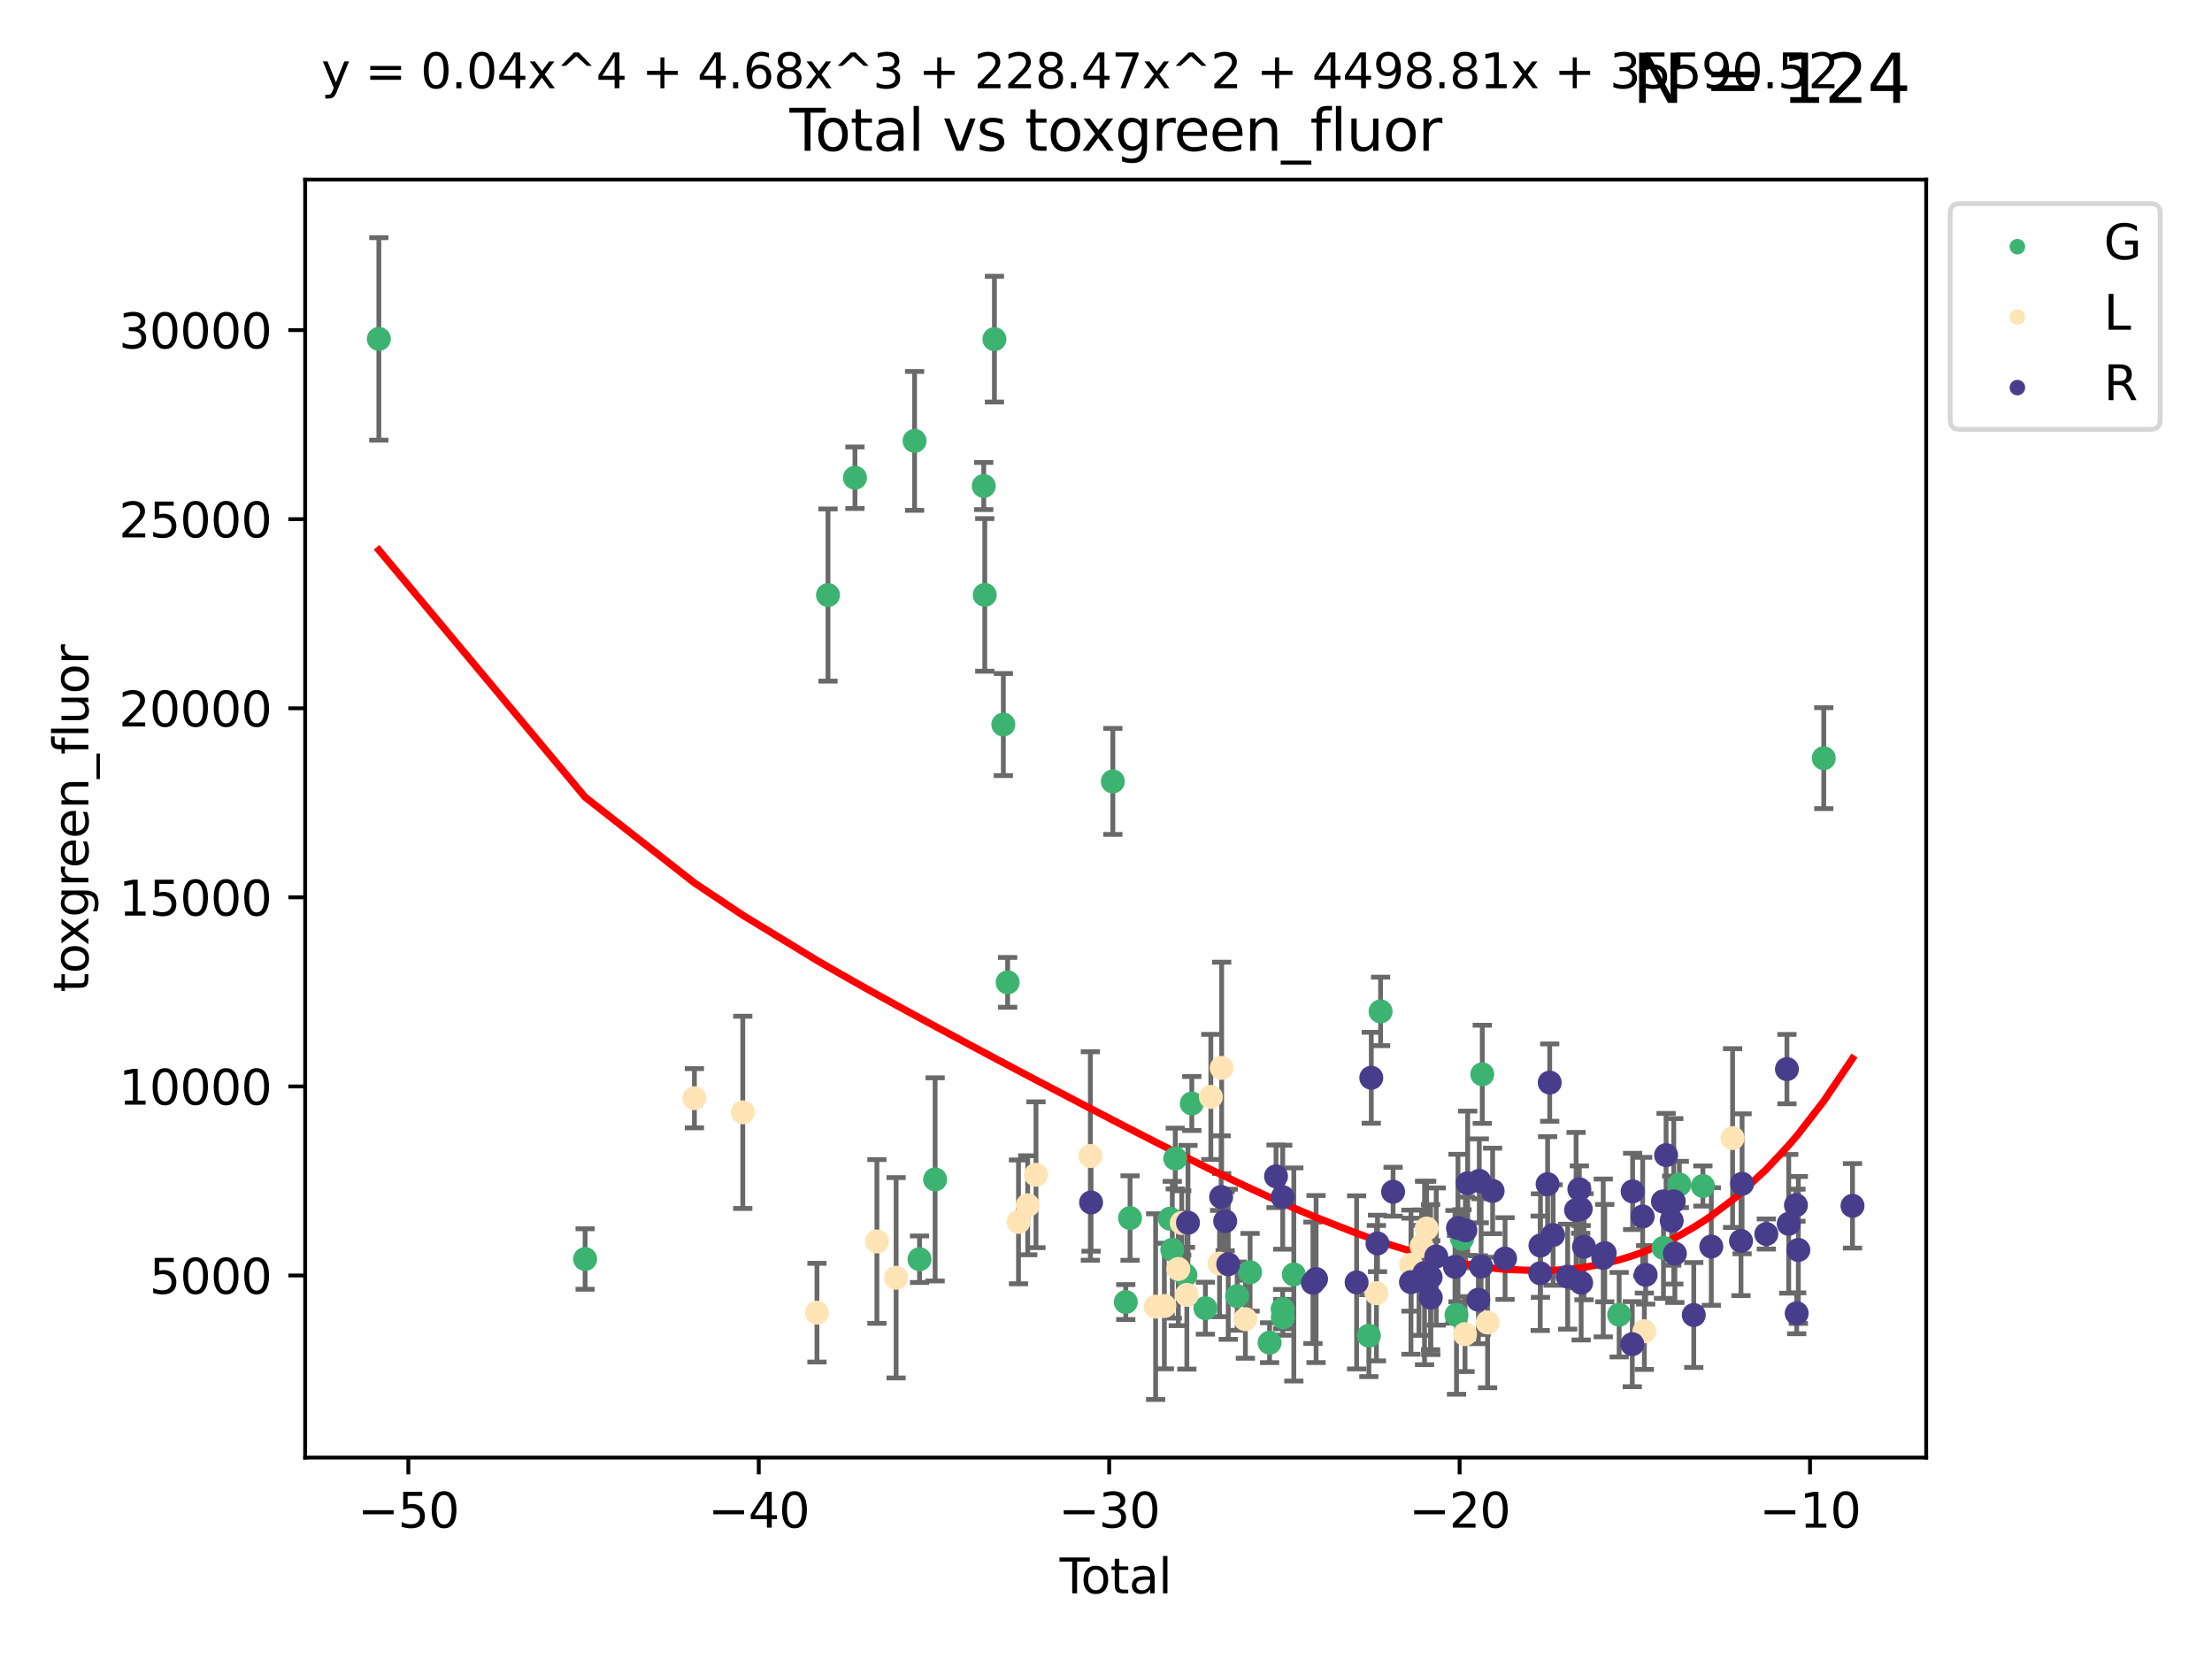 <?xml version="1.0" encoding="utf-8" standalone="no"?>
<!DOCTYPE svg PUBLIC "-//W3C//DTD SVG 1.1//EN"
  "http://www.w3.org/Graphics/SVG/1.1/DTD/svg11.dtd">
<svg xmlns:xlink="http://www.w3.org/1999/xlink" width="460.8pt" height="345.6pt" viewBox="0 0 460.8 345.6" xmlns="http://www.w3.org/2000/svg" version="1.1">
 <defs>
  <style type="text/css">*{stroke-linejoin: round; stroke-linecap: butt}</style>
 </defs>
 <g id="figure_1">
  <g id="patch_1">
   <path d="M 0 345.6 
L 460.8 345.6 
L 460.8 0 
L 0 0 
z
" style="fill: #ffffff"/>
  </g>
  <g id="axes_1">
   <g id="patch_2">
    <path d="M 63.571 303.64 
L 401.26 303.64 
L 401.26 37.411 
L 63.571 37.411 
z
" style="fill: #ffffff"/>
   </g>
   <g id="PathCollection_1">
    <defs>
     <path id="m3ddb00b68f" d="M 0 1.118 
C 0.297 1.118 0.581 1 0.791 0.791 
C 1 0.581 1.118 0.297 1.118 0 
C 1.118 -0.297 1 -0.581 0.791 -0.791 
C 0.581 -1 0.297 -1.118 0 -1.118 
C -0.297 -1.118 -0.581 -1 -0.791 -0.791 
C -1 -0.581 -1.118 -0.297 -1.118 0 
C -1.118 0.297 -1 0.581 -0.791 0.791 
C -0.581 1 -0.297 1.118 0 1.118 
z
" style="stroke: #3cb371"/>
    </defs>
    <g clip-path="url(#p08ecb2bf86)">
     <use xlink:href="#m3ddb00b68f" x="78.921" y="70.602" style="fill: #3cb371; stroke: #3cb371"/>
     <use xlink:href="#m3ddb00b68f" x="121.891" y="262.277" style="fill: #3cb371; stroke: #3cb371"/>
     <use xlink:href="#m3ddb00b68f" x="172.487" y="123.957" style="fill: #3cb371; stroke: #3cb371"/>
     <use xlink:href="#m3ddb00b68f" x="178.104" y="99.522" style="fill: #3cb371; stroke: #3cb371"/>
     <use xlink:href="#m3ddb00b68f" x="190.525" y="91.846" style="fill: #3cb371; stroke: #3cb371"/>
     <use xlink:href="#m3ddb00b68f" x="191.555" y="262.321" style="fill: #3cb371; stroke: #3cb371"/>
     <use xlink:href="#m3ddb00b68f" x="194.803" y="245.691" style="fill: #3cb371; stroke: #3cb371"/>
     <use xlink:href="#m3ddb00b68f" x="204.934" y="101.242" style="fill: #3cb371; stroke: #3cb371"/>
     <use xlink:href="#m3ddb00b68f" x="205.145" y="123.926" style="fill: #3cb371; stroke: #3cb371"/>
     <use xlink:href="#m3ddb00b68f" x="207.158" y="70.65" style="fill: #3cb371; stroke: #3cb371"/>
     <use xlink:href="#m3ddb00b68f" x="209.016" y="150.936" style="fill: #3cb371; stroke: #3cb371"/>
     <use xlink:href="#m3ddb00b68f" x="209.909" y="204.643" style="fill: #3cb371; stroke: #3cb371"/>
     <use xlink:href="#m3ddb00b68f" x="231.827" y="162.782" style="fill: #3cb371; stroke: #3cb371"/>
     <use xlink:href="#m3ddb00b68f" x="234.518" y="271.241" style="fill: #3cb371; stroke: #3cb371"/>
     <use xlink:href="#m3ddb00b68f" x="235.409" y="253.744" style="fill: #3cb371; stroke: #3cb371"/>
     <use xlink:href="#m3ddb00b68f" x="243.717" y="253.872" style="fill: #3cb371; stroke: #3cb371"/>
     <use xlink:href="#m3ddb00b68f" x="244.211" y="260.348" style="fill: #3cb371; stroke: #3cb371"/>
     <use xlink:href="#m3ddb00b68f" x="244.832" y="241.344" style="fill: #3cb371; stroke: #3cb371"/>
     <use xlink:href="#m3ddb00b68f" x="246.947" y="265.623" style="fill: #3cb371; stroke: #3cb371"/>
     <use xlink:href="#m3ddb00b68f" x="248.275" y="229.881" style="fill: #3cb371; stroke: #3cb371"/>
     <use xlink:href="#m3ddb00b68f" x="251.106" y="272.524" style="fill: #3cb371; stroke: #3cb371"/>
     <use xlink:href="#m3ddb00b68f" x="257.732" y="270.003" style="fill: #3cb371; stroke: #3cb371"/>
     <use xlink:href="#m3ddb00b68f" x="260.418" y="265.039" style="fill: #3cb371; stroke: #3cb371"/>
     <use xlink:href="#m3ddb00b68f" x="264.481" y="279.706" style="fill: #3cb371; stroke: #3cb371"/>
     <use xlink:href="#m3ddb00b68f" x="267.198" y="272.71" style="fill: #3cb371; stroke: #3cb371"/>
     <use xlink:href="#m3ddb00b68f" x="267.228" y="274.421" style="fill: #3cb371; stroke: #3cb371"/>
     <use xlink:href="#m3ddb00b68f" x="269.528" y="265.493" style="fill: #3cb371; stroke: #3cb371"/>
     <use xlink:href="#m3ddb00b68f" x="285.16" y="278.246" style="fill: #3cb371; stroke: #3cb371"/>
     <use xlink:href="#m3ddb00b68f" x="287.6" y="210.693" style="fill: #3cb371; stroke: #3cb371"/>
     <use xlink:href="#m3ddb00b68f" x="303.419" y="273.906" style="fill: #3cb371; stroke: #3cb371"/>
     <use xlink:href="#m3ddb00b68f" x="304.562" y="258.05" style="fill: #3cb371; stroke: #3cb371"/>
     <use xlink:href="#m3ddb00b68f" x="308.786" y="223.796" style="fill: #3cb371; stroke: #3cb371"/>
     <use xlink:href="#m3ddb00b68f" x="337.299" y="273.878" style="fill: #3cb371; stroke: #3cb371"/>
     <use xlink:href="#m3ddb00b68f" x="346.532" y="259.96" style="fill: #3cb371; stroke: #3cb371"/>
     <use xlink:href="#m3ddb00b68f" x="349.842" y="246.749" style="fill: #3cb371; stroke: #3cb371"/>
     <use xlink:href="#m3ddb00b68f" x="354.746" y="247.065" style="fill: #3cb371; stroke: #3cb371"/>
     <use xlink:href="#m3ddb00b68f" x="379.924" y="157.939" style="fill: #3cb371; stroke: #3cb371"/>
    </g>
   </g>
   <g id="PathCollection_2">
    <defs>
     <path id="mf2b7d47ef5" d="M 0 1.118 
C 0.297 1.118 0.581 1 0.791 0.791 
C 1 0.581 1.118 0.297 1.118 0 
C 1.118 -0.297 1 -0.581 0.791 -0.791 
C 0.581 -1 0.297 -1.118 0 -1.118 
C -0.297 -1.118 -0.581 -1 -0.791 -0.791 
C -1 -0.581 -1.118 -0.297 -1.118 0 
C -1.118 0.297 -1 0.581 -0.791 0.791 
C -0.581 1 -0.297 1.118 0 1.118 
z
" style="stroke: #ffe4b5"/>
    </defs>
    <g clip-path="url(#p08ecb2bf86)">
     <use xlink:href="#mf2b7d47ef5" x="144.659" y="228.783" style="fill: #ffe4b5; stroke: #ffe4b5"/>
     <use xlink:href="#mf2b7d47ef5" x="154.734" y="231.719" style="fill: #ffe4b5; stroke: #ffe4b5"/>
     <use xlink:href="#mf2b7d47ef5" x="170.186" y="273.455" style="fill: #ffe4b5; stroke: #ffe4b5"/>
     <use xlink:href="#mf2b7d47ef5" x="182.677" y="258.617" style="fill: #ffe4b5; stroke: #ffe4b5"/>
     <use xlink:href="#mf2b7d47ef5" x="186.675" y="266.184" style="fill: #ffe4b5; stroke: #ffe4b5"/>
     <use xlink:href="#mf2b7d47ef5" x="212.174" y="254.541" style="fill: #ffe4b5; stroke: #ffe4b5"/>
     <use xlink:href="#mf2b7d47ef5" x="214.091" y="251.076" style="fill: #ffe4b5; stroke: #ffe4b5"/>
     <use xlink:href="#mf2b7d47ef5" x="215.813" y="244.722" style="fill: #ffe4b5; stroke: #ffe4b5"/>
     <use xlink:href="#mf2b7d47ef5" x="227.141" y="240.811" style="fill: #ffe4b5; stroke: #ffe4b5"/>
     <use xlink:href="#mf2b7d47ef5" x="240.738" y="272.194" style="fill: #ffe4b5; stroke: #ffe4b5"/>
     <use xlink:href="#mf2b7d47ef5" x="242.556" y="272.07" style="fill: #ffe4b5; stroke: #ffe4b5"/>
     <use xlink:href="#mf2b7d47ef5" x="245.461" y="264.356" style="fill: #ffe4b5; stroke: #ffe4b5"/>
     <use xlink:href="#mf2b7d47ef5" x="246.176" y="254.768" style="fill: #ffe4b5; stroke: #ffe4b5"/>
     <use xlink:href="#mf2b7d47ef5" x="247.24" y="269.744" style="fill: #ffe4b5; stroke: #ffe4b5"/>
     <use xlink:href="#mf2b7d47ef5" x="252.24" y="228.508" style="fill: #ffe4b5; stroke: #ffe4b5"/>
     <use xlink:href="#mf2b7d47ef5" x="254.052" y="263.222" style="fill: #ffe4b5; stroke: #ffe4b5"/>
     <use xlink:href="#mf2b7d47ef5" x="254.496" y="222.46" style="fill: #ffe4b5; stroke: #ffe4b5"/>
     <use xlink:href="#mf2b7d47ef5" x="259.439" y="274.809" style="fill: #ffe4b5; stroke: #ffe4b5"/>
     <use xlink:href="#mf2b7d47ef5" x="286.733" y="269.394" style="fill: #ffe4b5; stroke: #ffe4b5"/>
     <use xlink:href="#mf2b7d47ef5" x="293.941" y="263.449" style="fill: #ffe4b5; stroke: #ffe4b5"/>
     <use xlink:href="#mf2b7d47ef5" x="296.145" y="259.595" style="fill: #ffe4b5; stroke: #ffe4b5"/>
     <use xlink:href="#mf2b7d47ef5" x="297.201" y="255.927" style="fill: #ffe4b5; stroke: #ffe4b5"/>
     <use xlink:href="#mf2b7d47ef5" x="305.188" y="277.918" style="fill: #ffe4b5; stroke: #ffe4b5"/>
     <use xlink:href="#mf2b7d47ef5" x="309.898" y="275.501" style="fill: #ffe4b5; stroke: #ffe4b5"/>
     <use xlink:href="#mf2b7d47ef5" x="342.552" y="277.324" style="fill: #ffe4b5; stroke: #ffe4b5"/>
     <use xlink:href="#mf2b7d47ef5" x="360.932" y="237.078" style="fill: #ffe4b5; stroke: #ffe4b5"/>
    </g>
   </g>
   <g id="PathCollection_3">
    <defs>
     <path id="mb8276ccb5b" d="M 0 1.118 
C 0.297 1.118 0.581 1 0.791 0.791 
C 1 0.581 1.118 0.297 1.118 0 
C 1.118 -0.297 1 -0.581 0.791 -0.791 
C 0.581 -1 0.297 -1.118 0 -1.118 
C -0.297 -1.118 -0.581 -1 -0.791 -0.791 
C -1 -0.581 -1.118 -0.297 -1.118 0 
C -1.118 0.297 -1 0.581 -0.791 0.791 
C -0.581 1 -0.297 1.118 0 1.118 
z
" style="stroke: #483d8b"/>
    </defs>
    <g clip-path="url(#p08ecb2bf86)">
     <use xlink:href="#mb8276ccb5b" x="227.287" y="250.498" style="fill: #483d8b; stroke: #483d8b"/>
     <use xlink:href="#mb8276ccb5b" x="247.476" y="254.72" style="fill: #483d8b; stroke: #483d8b"/>
     <use xlink:href="#mb8276ccb5b" x="254.384" y="249.351" style="fill: #483d8b; stroke: #483d8b"/>
     <use xlink:href="#mb8276ccb5b" x="255.227" y="254.388" style="fill: #483d8b; stroke: #483d8b"/>
     <use xlink:href="#mb8276ccb5b" x="255.865" y="263.367" style="fill: #483d8b; stroke: #483d8b"/>
     <use xlink:href="#mb8276ccb5b" x="265.82" y="245.048" style="fill: #483d8b; stroke: #483d8b"/>
     <use xlink:href="#mb8276ccb5b" x="267.215" y="249.395" style="fill: #483d8b; stroke: #483d8b"/>
     <use xlink:href="#mb8276ccb5b" x="273.506" y="267.23" style="fill: #483d8b; stroke: #483d8b"/>
     <use xlink:href="#mb8276ccb5b" x="274.163" y="266.443" style="fill: #483d8b; stroke: #483d8b"/>
     <use xlink:href="#mb8276ccb5b" x="282.609" y="267.139" style="fill: #483d8b; stroke: #483d8b"/>
     <use xlink:href="#mb8276ccb5b" x="285.664" y="224.515" style="fill: #483d8b; stroke: #483d8b"/>
     <use xlink:href="#mb8276ccb5b" x="286.959" y="259.029" style="fill: #483d8b; stroke: #483d8b"/>
     <use xlink:href="#mb8276ccb5b" x="290.204" y="248.257" style="fill: #483d8b; stroke: #483d8b"/>
     <use xlink:href="#mb8276ccb5b" x="293.927" y="267.096" style="fill: #483d8b; stroke: #483d8b"/>
     <use xlink:href="#mb8276ccb5b" x="295.604" y="266.725" style="fill: #483d8b; stroke: #483d8b"/>
     <use xlink:href="#mb8276ccb5b" x="296.756" y="265.189" style="fill: #483d8b; stroke: #483d8b"/>
     <use xlink:href="#mb8276ccb5b" x="298.02" y="266.057" style="fill: #483d8b; stroke: #483d8b"/>
     <use xlink:href="#mb8276ccb5b" x="298.057" y="270.316" style="fill: #483d8b; stroke: #483d8b"/>
     <use xlink:href="#mb8276ccb5b" x="299.194" y="261.758" style="fill: #483d8b; stroke: #483d8b"/>
     <use xlink:href="#mb8276ccb5b" x="303.101" y="263.901" style="fill: #483d8b; stroke: #483d8b"/>
     <use xlink:href="#mb8276ccb5b" x="303.725" y="255.815" style="fill: #483d8b; stroke: #483d8b"/>
     <use xlink:href="#mb8276ccb5b" x="305.268" y="256.3" style="fill: #483d8b; stroke: #483d8b"/>
     <use xlink:href="#mb8276ccb5b" x="305.744" y="246.494" style="fill: #483d8b; stroke: #483d8b"/>
     <use xlink:href="#mb8276ccb5b" x="307.973" y="270.755" style="fill: #483d8b; stroke: #483d8b"/>
     <use xlink:href="#mb8276ccb5b" x="308.162" y="245.991" style="fill: #483d8b; stroke: #483d8b"/>
     <use xlink:href="#mb8276ccb5b" x="308.541" y="263.849" style="fill: #483d8b; stroke: #483d8b"/>
     <use xlink:href="#mb8276ccb5b" x="310.942" y="248.094" style="fill: #483d8b; stroke: #483d8b"/>
     <use xlink:href="#mb8276ccb5b" x="313.533" y="262.178" style="fill: #483d8b; stroke: #483d8b"/>
     <use xlink:href="#mb8276ccb5b" x="320.858" y="265.25" style="fill: #483d8b; stroke: #483d8b"/>
     <use xlink:href="#mb8276ccb5b" x="320.906" y="259.472" style="fill: #483d8b; stroke: #483d8b"/>
     <use xlink:href="#mb8276ccb5b" x="322.395" y="246.681" style="fill: #483d8b; stroke: #483d8b"/>
     <use xlink:href="#mb8276ccb5b" x="322.832" y="225.521" style="fill: #483d8b; stroke: #483d8b"/>
     <use xlink:href="#mb8276ccb5b" x="323.537" y="257.274" style="fill: #483d8b; stroke: #483d8b"/>
     <use xlink:href="#mb8276ccb5b" x="326.573" y="265.949" style="fill: #483d8b; stroke: #483d8b"/>
     <use xlink:href="#mb8276ccb5b" x="328.33" y="252.081" style="fill: #483d8b; stroke: #483d8b"/>
     <use xlink:href="#mb8276ccb5b" x="329.007" y="247.743" style="fill: #483d8b; stroke: #483d8b"/>
     <use xlink:href="#mb8276ccb5b" x="329.292" y="251.838" style="fill: #483d8b; stroke: #483d8b"/>
     <use xlink:href="#mb8276ccb5b" x="329.383" y="267.223" style="fill: #483d8b; stroke: #483d8b"/>
     <use xlink:href="#mb8276ccb5b" x="329.977" y="259.72" style="fill: #483d8b; stroke: #483d8b"/>
     <use xlink:href="#mb8276ccb5b" x="333.987" y="262.05" style="fill: #483d8b; stroke: #483d8b"/>
     <use xlink:href="#mb8276ccb5b" x="334.293" y="261.048" style="fill: #483d8b; stroke: #483d8b"/>
     <use xlink:href="#mb8276ccb5b" x="340.034" y="280.018" style="fill: #483d8b; stroke: #483d8b"/>
     <use xlink:href="#mb8276ccb5b" x="340.107" y="248.192" style="fill: #483d8b; stroke: #483d8b"/>
     <use xlink:href="#mb8276ccb5b" x="342.2" y="253.423" style="fill: #483d8b; stroke: #483d8b"/>
     <use xlink:href="#mb8276ccb5b" x="342.821" y="265.576" style="fill: #483d8b; stroke: #483d8b"/>
     <use xlink:href="#mb8276ccb5b" x="346.424" y="250.286" style="fill: #483d8b; stroke: #483d8b"/>
     <use xlink:href="#mb8276ccb5b" x="347.076" y="240.633" style="fill: #483d8b; stroke: #483d8b"/>
     <use xlink:href="#mb8276ccb5b" x="348.246" y="254.289" style="fill: #483d8b; stroke: #483d8b"/>
     <use xlink:href="#mb8276ccb5b" x="348.679" y="250.253" style="fill: #483d8b; stroke: #483d8b"/>
     <use xlink:href="#mb8276ccb5b" x="348.906" y="261.153" style="fill: #483d8b; stroke: #483d8b"/>
     <use xlink:href="#mb8276ccb5b" x="352.843" y="273.939" style="fill: #483d8b; stroke: #483d8b"/>
     <use xlink:href="#mb8276ccb5b" x="356.496" y="259.671" style="fill: #483d8b; stroke: #483d8b"/>
     <use xlink:href="#mb8276ccb5b" x="362.682" y="258.511" style="fill: #483d8b; stroke: #483d8b"/>
     <use xlink:href="#mb8276ccb5b" x="362.908" y="246.608" style="fill: #483d8b; stroke: #483d8b"/>
     <use xlink:href="#mb8276ccb5b" x="367.96" y="257.067" style="fill: #483d8b; stroke: #483d8b"/>
     <use xlink:href="#mb8276ccb5b" x="372.249" y="222.715" style="fill: #483d8b; stroke: #483d8b"/>
     <use xlink:href="#mb8276ccb5b" x="372.622" y="254.944" style="fill: #483d8b; stroke: #483d8b"/>
     <use xlink:href="#mb8276ccb5b" x="374.127" y="251.067" style="fill: #483d8b; stroke: #483d8b"/>
     <use xlink:href="#mb8276ccb5b" x="374.285" y="273.584" style="fill: #483d8b; stroke: #483d8b"/>
     <use xlink:href="#mb8276ccb5b" x="374.628" y="260.389" style="fill: #483d8b; stroke: #483d8b"/>
     <use xlink:href="#mb8276ccb5b" x="385.911" y="251.196" style="fill: #483d8b; stroke: #483d8b"/>
    </g>
   </g>
   <g id="matplotlib.axis_1">
    <g id="xtick_1">
     <g id="line2d_1">
      <defs>
       <path id="m90bb759488" d="M 0 0 
L 0 3.5 
" style="stroke: #000000; stroke-width: 0.8"/>
      </defs>
      <g>
       <use xlink:href="#m90bb759488" x="85.064" y="303.64" style="stroke: #000000; stroke-width: 0.8"/>
      </g>
     </g>
     <g id="text_1">
      <!-- −50 -->
      <g transform="translate(74.512 318.238)scale(0.1 -0.1)">
       <defs>
        <path id="DejaVuSans-2212" d="M 678 2272 
L 4684 2272 
L 4684 1741 
L 678 1741 
L 678 2272 
z
" transform="scale(0.016)"/>
        <path id="DejaVuSans-35" d="M 691 4666 
L 3169 4666 
L 3169 4134 
L 1269 4134 
L 1269 2991 
Q 1406 3038 1543 3061 
Q 1681 3084 1819 3084 
Q 2600 3084 3056 2656 
Q 3513 2228 3513 1497 
Q 3513 744 3044 326 
Q 2575 -91 1722 -91 
Q 1428 -91 1123 -41 
Q 819 9 494 109 
L 494 744 
Q 775 591 1075 516 
Q 1375 441 1709 441 
Q 2250 441 2565 725 
Q 2881 1009 2881 1497 
Q 2881 1984 2565 2268 
Q 2250 2553 1709 2553 
Q 1456 2553 1204 2497 
Q 953 2441 691 2322 
L 691 4666 
z
" transform="scale(0.016)"/>
        <path id="DejaVuSans-30" d="M 2034 4250 
Q 1547 4250 1301 3770 
Q 1056 3291 1056 2328 
Q 1056 1369 1301 889 
Q 1547 409 2034 409 
Q 2525 409 2770 889 
Q 3016 1369 3016 2328 
Q 3016 3291 2770 3770 
Q 2525 4250 2034 4250 
z
M 2034 4750 
Q 2819 4750 3233 4129 
Q 3647 3509 3647 2328 
Q 3647 1150 3233 529 
Q 2819 -91 2034 -91 
Q 1250 -91 836 529 
Q 422 1150 422 2328 
Q 422 3509 836 4129 
Q 1250 4750 2034 4750 
z
" transform="scale(0.016)"/>
       </defs>
       <use xlink:href="#DejaVuSans-2212"/>
       <use xlink:href="#DejaVuSans-35" x="83.789"/>
       <use xlink:href="#DejaVuSans-30" x="147.412"/>
      </g>
     </g>
    </g>
    <g id="xtick_2">
     <g id="line2d_2">
      <g>
       <use xlink:href="#m90bb759488" x="158.064" y="303.64" style="stroke: #000000; stroke-width: 0.8"/>
      </g>
     </g>
     <g id="text_2">
      <!-- −40 -->
      <g transform="translate(147.512 318.238)scale(0.1 -0.1)">
       <defs>
        <path id="DejaVuSans-34" d="M 2419 4116 
L 825 1625 
L 2419 1625 
L 2419 4116 
z
M 2253 4666 
L 3047 4666 
L 3047 1625 
L 3713 1625 
L 3713 1100 
L 3047 1100 
L 3047 0 
L 2419 0 
L 2419 1100 
L 313 1100 
L 313 1709 
L 2253 4666 
z
" transform="scale(0.016)"/>
       </defs>
       <use xlink:href="#DejaVuSans-2212"/>
       <use xlink:href="#DejaVuSans-34" x="83.789"/>
       <use xlink:href="#DejaVuSans-30" x="147.412"/>
      </g>
     </g>
    </g>
    <g id="xtick_3">
     <g id="line2d_3">
      <g>
       <use xlink:href="#m90bb759488" x="231.064" y="303.64" style="stroke: #000000; stroke-width: 0.8"/>
      </g>
     </g>
     <g id="text_3">
      <!-- −30 -->
      <g transform="translate(220.511 318.238)scale(0.1 -0.1)">
       <defs>
        <path id="DejaVuSans-33" d="M 2597 2516 
Q 3050 2419 3304 2112 
Q 3559 1806 3559 1356 
Q 3559 666 3084 287 
Q 2609 -91 1734 -91 
Q 1441 -91 1130 -33 
Q 819 25 488 141 
L 488 750 
Q 750 597 1062 519 
Q 1375 441 1716 441 
Q 2309 441 2620 675 
Q 2931 909 2931 1356 
Q 2931 1769 2642 2001 
Q 2353 2234 1838 2234 
L 1294 2234 
L 1294 2753 
L 1863 2753 
Q 2328 2753 2575 2939 
Q 2822 3125 2822 3475 
Q 2822 3834 2567 4026 
Q 2313 4219 1838 4219 
Q 1578 4219 1281 4162 
Q 984 4106 628 3988 
L 628 4550 
Q 988 4650 1302 4700 
Q 1616 4750 1894 4750 
Q 2613 4750 3031 4423 
Q 3450 4097 3450 3541 
Q 3450 3153 3228 2886 
Q 3006 2619 2597 2516 
z
" transform="scale(0.016)"/>
       </defs>
       <use xlink:href="#DejaVuSans-2212"/>
       <use xlink:href="#DejaVuSans-33" x="83.789"/>
       <use xlink:href="#DejaVuSans-30" x="147.412"/>
      </g>
     </g>
    </g>
    <g id="xtick_4">
     <g id="line2d_4">
      <g>
       <use xlink:href="#m90bb759488" x="304.063" y="303.64" style="stroke: #000000; stroke-width: 0.8"/>
      </g>
     </g>
     <g id="text_4">
      <!-- −20 -->
      <g transform="translate(293.511 318.238)scale(0.1 -0.1)">
       <defs>
        <path id="DejaVuSans-32" d="M 1228 531 
L 3431 531 
L 3431 0 
L 469 0 
L 469 531 
Q 828 903 1448 1529 
Q 2069 2156 2228 2338 
Q 2531 2678 2651 2914 
Q 2772 3150 2772 3378 
Q 2772 3750 2511 3984 
Q 2250 4219 1831 4219 
Q 1534 4219 1204 4116 
Q 875 4013 500 3803 
L 500 4441 
Q 881 4594 1212 4672 
Q 1544 4750 1819 4750 
Q 2544 4750 2975 4387 
Q 3406 4025 3406 3419 
Q 3406 3131 3298 2873 
Q 3191 2616 2906 2266 
Q 2828 2175 2409 1742 
Q 1991 1309 1228 531 
z
" transform="scale(0.016)"/>
       </defs>
       <use xlink:href="#DejaVuSans-2212"/>
       <use xlink:href="#DejaVuSans-32" x="83.789"/>
       <use xlink:href="#DejaVuSans-30" x="147.412"/>
      </g>
     </g>
    </g>
    <g id="xtick_5">
     <g id="line2d_5">
      <g>
       <use xlink:href="#m90bb759488" x="377.063" y="303.64" style="stroke: #000000; stroke-width: 0.8"/>
      </g>
     </g>
     <g id="text_5">
      <!-- −10 -->
      <g transform="translate(366.511 318.238)scale(0.1 -0.1)">
       <defs>
        <path id="DejaVuSans-31" d="M 794 531 
L 1825 531 
L 1825 4091 
L 703 3866 
L 703 4441 
L 1819 4666 
L 2450 4666 
L 2450 531 
L 3481 531 
L 3481 0 
L 794 0 
L 794 531 
z
" transform="scale(0.016)"/>
       </defs>
       <use xlink:href="#DejaVuSans-2212"/>
       <use xlink:href="#DejaVuSans-31" x="83.789"/>
       <use xlink:href="#DejaVuSans-30" x="147.412"/>
      </g>
     </g>
    </g>
    <g id="text_6">
     <!-- Total -->
     <g transform="translate(220.739 331.917)scale(0.1 -0.1)">
      <defs>
       <path id="DejaVuSans-54" d="M -19 4666 
L 3928 4666 
L 3928 4134 
L 2272 4134 
L 2272 0 
L 1638 0 
L 1638 4134 
L -19 4134 
L -19 4666 
z
" transform="scale(0.016)"/>
       <path id="DejaVuSans-6f" d="M 1959 3097 
Q 1497 3097 1228 2736 
Q 959 2375 959 1747 
Q 959 1119 1226 758 
Q 1494 397 1959 397 
Q 2419 397 2687 759 
Q 2956 1122 2956 1747 
Q 2956 2369 2687 2733 
Q 2419 3097 1959 3097 
z
M 1959 3584 
Q 2709 3584 3137 3096 
Q 3566 2609 3566 1747 
Q 3566 888 3137 398 
Q 2709 -91 1959 -91 
Q 1206 -91 779 398 
Q 353 888 353 1747 
Q 353 2609 779 3096 
Q 1206 3584 1959 3584 
z
" transform="scale(0.016)"/>
       <path id="DejaVuSans-74" d="M 1172 4494 
L 1172 3500 
L 2356 3500 
L 2356 3053 
L 1172 3053 
L 1172 1153 
Q 1172 725 1289 603 
Q 1406 481 1766 481 
L 2356 481 
L 2356 0 
L 1766 0 
Q 1100 0 847 248 
Q 594 497 594 1153 
L 594 3053 
L 172 3053 
L 172 3500 
L 594 3500 
L 594 4494 
L 1172 4494 
z
" transform="scale(0.016)"/>
       <path id="DejaVuSans-61" d="M 2194 1759 
Q 1497 1759 1228 1600 
Q 959 1441 959 1056 
Q 959 750 1161 570 
Q 1363 391 1709 391 
Q 2188 391 2477 730 
Q 2766 1069 2766 1631 
L 2766 1759 
L 2194 1759 
z
M 3341 1997 
L 3341 0 
L 2766 0 
L 2766 531 
Q 2569 213 2275 61 
Q 1981 -91 1556 -91 
Q 1019 -91 701 211 
Q 384 513 384 1019 
Q 384 1609 779 1909 
Q 1175 2209 1959 2209 
L 2766 2209 
L 2766 2266 
Q 2766 2663 2505 2880 
Q 2244 3097 1772 3097 
Q 1472 3097 1187 3025 
Q 903 2953 641 2809 
L 641 3341 
Q 956 3463 1253 3523 
Q 1550 3584 1831 3584 
Q 2591 3584 2966 3190 
Q 3341 2797 3341 1997 
z
" transform="scale(0.016)"/>
       <path id="DejaVuSans-6c" d="M 603 4863 
L 1178 4863 
L 1178 0 
L 603 0 
L 603 4863 
z
" transform="scale(0.016)"/>
      </defs>
      <use xlink:href="#DejaVuSans-54"/>
      <use xlink:href="#DejaVuSans-6f" x="44.084"/>
      <use xlink:href="#DejaVuSans-74" x="105.266"/>
      <use xlink:href="#DejaVuSans-61" x="144.475"/>
      <use xlink:href="#DejaVuSans-6c" x="205.754"/>
     </g>
    </g>
   </g>
   <g id="matplotlib.axis_2">
    <g id="ytick_1">
     <g id="line2d_6">
      <defs>
       <path id="mdf4457a272" d="M 0 0 
L -3.5 0 
" style="stroke: #000000; stroke-width: 0.8"/>
      </defs>
      <g>
       <use xlink:href="#mdf4457a272" x="63.571" y="265.711" style="stroke: #000000; stroke-width: 0.8"/>
      </g>
     </g>
     <g id="text_7">
      <!-- 5000 -->
      <g transform="translate(31.121 269.51)scale(0.1 -0.1)">
       <use xlink:href="#DejaVuSans-35"/>
       <use xlink:href="#DejaVuSans-30" x="63.623"/>
       <use xlink:href="#DejaVuSans-30" x="127.246"/>
       <use xlink:href="#DejaVuSans-30" x="190.869"/>
      </g>
     </g>
    </g>
    <g id="ytick_2">
     <g id="line2d_7">
      <g>
       <use xlink:href="#mdf4457a272" x="63.571" y="226.322" style="stroke: #000000; stroke-width: 0.8"/>
      </g>
     </g>
     <g id="text_8">
      <!-- 10000 -->
      <g transform="translate(24.759 230.121)scale(0.1 -0.1)">
       <use xlink:href="#DejaVuSans-31"/>
       <use xlink:href="#DejaVuSans-30" x="63.623"/>
       <use xlink:href="#DejaVuSans-30" x="127.246"/>
       <use xlink:href="#DejaVuSans-30" x="190.869"/>
       <use xlink:href="#DejaVuSans-30" x="254.492"/>
      </g>
     </g>
    </g>
    <g id="ytick_3">
     <g id="line2d_8">
      <g>
       <use xlink:href="#mdf4457a272" x="63.571" y="186.933" style="stroke: #000000; stroke-width: 0.8"/>
      </g>
     </g>
     <g id="text_9">
      <!-- 15000 -->
      <g transform="translate(24.759 190.732)scale(0.1 -0.1)">
       <use xlink:href="#DejaVuSans-31"/>
       <use xlink:href="#DejaVuSans-35" x="63.623"/>
       <use xlink:href="#DejaVuSans-30" x="127.246"/>
       <use xlink:href="#DejaVuSans-30" x="190.869"/>
       <use xlink:href="#DejaVuSans-30" x="254.492"/>
      </g>
     </g>
    </g>
    <g id="ytick_4">
     <g id="line2d_9">
      <g>
       <use xlink:href="#mdf4457a272" x="63.571" y="147.543" style="stroke: #000000; stroke-width: 0.8"/>
      </g>
     </g>
     <g id="text_10">
      <!-- 20000 -->
      <g transform="translate(24.759 151.343)scale(0.1 -0.1)">
       <use xlink:href="#DejaVuSans-32"/>
       <use xlink:href="#DejaVuSans-30" x="63.623"/>
       <use xlink:href="#DejaVuSans-30" x="127.246"/>
       <use xlink:href="#DejaVuSans-30" x="190.869"/>
       <use xlink:href="#DejaVuSans-30" x="254.492"/>
      </g>
     </g>
    </g>
    <g id="ytick_5">
     <g id="line2d_10">
      <g>
       <use xlink:href="#mdf4457a272" x="63.571" y="108.154" style="stroke: #000000; stroke-width: 0.8"/>
      </g>
     </g>
     <g id="text_11">
      <!-- 25000 -->
      <g transform="translate(24.759 111.953)scale(0.1 -0.1)">
       <use xlink:href="#DejaVuSans-32"/>
       <use xlink:href="#DejaVuSans-35" x="63.623"/>
       <use xlink:href="#DejaVuSans-30" x="127.246"/>
       <use xlink:href="#DejaVuSans-30" x="190.869"/>
       <use xlink:href="#DejaVuSans-30" x="254.492"/>
      </g>
     </g>
    </g>
    <g id="ytick_6">
     <g id="line2d_11">
      <g>
       <use xlink:href="#mdf4457a272" x="63.571" y="68.765" style="stroke: #000000; stroke-width: 0.8"/>
      </g>
     </g>
     <g id="text_12">
      <!-- 30000 -->
      <g transform="translate(24.759 72.564)scale(0.1 -0.1)">
       <use xlink:href="#DejaVuSans-33"/>
       <use xlink:href="#DejaVuSans-30" x="63.623"/>
       <use xlink:href="#DejaVuSans-30" x="127.246"/>
       <use xlink:href="#DejaVuSans-30" x="190.869"/>
       <use xlink:href="#DejaVuSans-30" x="254.492"/>
      </g>
     </g>
    </g>
    <g id="text_13">
     <!-- toxgreen_fluor -->
     <g transform="translate(18.401 206.72)rotate(-90)scale(0.1 -0.1)">
      <defs>
       <path id="DejaVuSans-78" d="M 3513 3500 
L 2247 1797 
L 3578 0 
L 2900 0 
L 1881 1375 
L 863 0 
L 184 0 
L 1544 1831 
L 300 3500 
L 978 3500 
L 1906 2253 
L 2834 3500 
L 3513 3500 
z
" transform="scale(0.016)"/>
       <path id="DejaVuSans-67" d="M 2906 1791 
Q 2906 2416 2648 2759 
Q 2391 3103 1925 3103 
Q 1463 3103 1205 2759 
Q 947 2416 947 1791 
Q 947 1169 1205 825 
Q 1463 481 1925 481 
Q 2391 481 2648 825 
Q 2906 1169 2906 1791 
z
M 3481 434 
Q 3481 -459 3084 -895 
Q 2688 -1331 1869 -1331 
Q 1566 -1331 1297 -1286 
Q 1028 -1241 775 -1147 
L 775 -588 
Q 1028 -725 1275 -790 
Q 1522 -856 1778 -856 
Q 2344 -856 2625 -561 
Q 2906 -266 2906 331 
L 2906 616 
Q 2728 306 2450 153 
Q 2172 0 1784 0 
Q 1141 0 747 490 
Q 353 981 353 1791 
Q 353 2603 747 3093 
Q 1141 3584 1784 3584 
Q 2172 3584 2450 3431 
Q 2728 3278 2906 2969 
L 2906 3500 
L 3481 3500 
L 3481 434 
z
" transform="scale(0.016)"/>
       <path id="DejaVuSans-72" d="M 2631 2963 
Q 2534 3019 2420 3045 
Q 2306 3072 2169 3072 
Q 1681 3072 1420 2755 
Q 1159 2438 1159 1844 
L 1159 0 
L 581 0 
L 581 3500 
L 1159 3500 
L 1159 2956 
Q 1341 3275 1631 3429 
Q 1922 3584 2338 3584 
Q 2397 3584 2469 3576 
Q 2541 3569 2628 3553 
L 2631 2963 
z
" transform="scale(0.016)"/>
       <path id="DejaVuSans-65" d="M 3597 1894 
L 3597 1613 
L 953 1613 
Q 991 1019 1311 708 
Q 1631 397 2203 397 
Q 2534 397 2845 478 
Q 3156 559 3463 722 
L 3463 178 
Q 3153 47 2828 -22 
Q 2503 -91 2169 -91 
Q 1331 -91 842 396 
Q 353 884 353 1716 
Q 353 2575 817 3079 
Q 1281 3584 2069 3584 
Q 2775 3584 3186 3129 
Q 3597 2675 3597 1894 
z
M 3022 2063 
Q 3016 2534 2758 2815 
Q 2500 3097 2075 3097 
Q 1594 3097 1305 2825 
Q 1016 2553 972 2059 
L 3022 2063 
z
" transform="scale(0.016)"/>
       <path id="DejaVuSans-6e" d="M 3513 2113 
L 3513 0 
L 2938 0 
L 2938 2094 
Q 2938 2591 2744 2837 
Q 2550 3084 2163 3084 
Q 1697 3084 1428 2787 
Q 1159 2491 1159 1978 
L 1159 0 
L 581 0 
L 581 3500 
L 1159 3500 
L 1159 2956 
Q 1366 3272 1645 3428 
Q 1925 3584 2291 3584 
Q 2894 3584 3203 3211 
Q 3513 2838 3513 2113 
z
" transform="scale(0.016)"/>
       <path id="DejaVuSans-5f" d="M 3263 -1063 
L 3263 -1509 
L -63 -1509 
L -63 -1063 
L 3263 -1063 
z
" transform="scale(0.016)"/>
       <path id="DejaVuSans-66" d="M 2375 4863 
L 2375 4384 
L 1825 4384 
Q 1516 4384 1395 4259 
Q 1275 4134 1275 3809 
L 1275 3500 
L 2222 3500 
L 2222 3053 
L 1275 3053 
L 1275 0 
L 697 0 
L 697 3053 
L 147 3053 
L 147 3500 
L 697 3500 
L 697 3744 
Q 697 4328 969 4595 
Q 1241 4863 1831 4863 
L 2375 4863 
z
" transform="scale(0.016)"/>
       <path id="DejaVuSans-75" d="M 544 1381 
L 544 3500 
L 1119 3500 
L 1119 1403 
Q 1119 906 1312 657 
Q 1506 409 1894 409 
Q 2359 409 2629 706 
Q 2900 1003 2900 1516 
L 2900 3500 
L 3475 3500 
L 3475 0 
L 2900 0 
L 2900 538 
Q 2691 219 2414 64 
Q 2138 -91 1772 -91 
Q 1169 -91 856 284 
Q 544 659 544 1381 
z
M 1991 3584 
L 1991 3584 
z
" transform="scale(0.016)"/>
      </defs>
      <use xlink:href="#DejaVuSans-74"/>
      <use xlink:href="#DejaVuSans-6f" x="39.209"/>
      <use xlink:href="#DejaVuSans-78" x="97.266"/>
      <use xlink:href="#DejaVuSans-67" x="156.445"/>
      <use xlink:href="#DejaVuSans-72" x="219.922"/>
      <use xlink:href="#DejaVuSans-65" x="258.785"/>
      <use xlink:href="#DejaVuSans-65" x="320.309"/>
      <use xlink:href="#DejaVuSans-6e" x="381.832"/>
      <use xlink:href="#DejaVuSans-5f" x="445.211"/>
      <use xlink:href="#DejaVuSans-66" x="495.211"/>
      <use xlink:href="#DejaVuSans-6c" x="530.416"/>
      <use xlink:href="#DejaVuSans-75" x="558.199"/>
      <use xlink:href="#DejaVuSans-6f" x="621.578"/>
      <use xlink:href="#DejaVuSans-72" x="682.76"/>
     </g>
    </g>
   </g>
   <g id="LineCollection_1">
    <path d="M 78.921 91.691 
L 78.921 49.513 
" clip-path="url(#p08ecb2bf86)" style="fill: none; stroke: #696969"/>
    <path d="M 121.891 268.573 
L 121.891 255.981 
" clip-path="url(#p08ecb2bf86)" style="fill: none; stroke: #696969"/>
    <path d="M 172.487 141.889 
L 172.487 106.026 
" clip-path="url(#p08ecb2bf86)" style="fill: none; stroke: #696969"/>
    <path d="M 178.104 105.929 
L 178.104 93.115 
" clip-path="url(#p08ecb2bf86)" style="fill: none; stroke: #696969"/>
    <path d="M 190.525 106.309 
L 190.525 77.383 
" clip-path="url(#p08ecb2bf86)" style="fill: none; stroke: #696969"/>
    <path d="M 191.555 267.165 
L 191.555 257.478 
" clip-path="url(#p08ecb2bf86)" style="fill: none; stroke: #696969"/>
    <path d="M 194.803 266.854 
L 194.803 224.528 
" clip-path="url(#p08ecb2bf86)" style="fill: none; stroke: #696969"/>
    <path d="M 204.934 106.147 
L 204.934 96.337 
" clip-path="url(#p08ecb2bf86)" style="fill: none; stroke: #696969"/>
    <path d="M 205.145 139.824 
L 205.145 108.029 
" clip-path="url(#p08ecb2bf86)" style="fill: none; stroke: #696969"/>
    <path d="M 207.158 83.751 
L 207.158 57.549 
" clip-path="url(#p08ecb2bf86)" style="fill: none; stroke: #696969"/>
    <path d="M 209.016 161.566 
L 209.016 140.306 
" clip-path="url(#p08ecb2bf86)" style="fill: none; stroke: #696969"/>
    <path d="M 209.909 209.829 
L 209.909 199.456 
" clip-path="url(#p08ecb2bf86)" style="fill: none; stroke: #696969"/>
    <path d="M 231.827 173.823 
L 231.827 151.742 
" clip-path="url(#p08ecb2bf86)" style="fill: none; stroke: #696969"/>
    <path d="M 234.518 274.878 
L 234.518 267.603 
" clip-path="url(#p08ecb2bf86)" style="fill: none; stroke: #696969"/>
    <path d="M 235.409 262.543 
L 235.409 244.944 
" clip-path="url(#p08ecb2bf86)" style="fill: none; stroke: #696969"/>
    <path d="M 243.717 254.541 
L 243.717 253.203 
" clip-path="url(#p08ecb2bf86)" style="fill: none; stroke: #696969"/>
    <path d="M 244.211 274.596 
L 244.211 246.1 
" clip-path="url(#p08ecb2bf86)" style="fill: none; stroke: #696969"/>
    <path d="M 244.832 247.677 
L 244.832 235.011 
" clip-path="url(#p08ecb2bf86)" style="fill: none; stroke: #696969"/>
    <path d="M 246.947 271.406 
L 246.947 259.84 
" clip-path="url(#p08ecb2bf86)" style="fill: none; stroke: #696969"/>
    <path d="M 248.275 235.505 
L 248.275 224.258 
" clip-path="url(#p08ecb2bf86)" style="fill: none; stroke: #696969"/>
    <path d="M 251.106 277.939 
L 251.106 267.109 
" clip-path="url(#p08ecb2bf86)" style="fill: none; stroke: #696969"/>
    <path d="M 257.732 277.111 
L 257.732 262.896 
" clip-path="url(#p08ecb2bf86)" style="fill: none; stroke: #696969"/>
    <path d="M 260.418 273.133 
L 260.418 256.945 
" clip-path="url(#p08ecb2bf86)" style="fill: none; stroke: #696969"/>
    <path d="M 264.481 283.861 
L 264.481 275.551 
" clip-path="url(#p08ecb2bf86)" style="fill: none; stroke: #696969"/>
    <path d="M 267.198 276.808 
L 267.198 268.612 
" clip-path="url(#p08ecb2bf86)" style="fill: none; stroke: #696969"/>
    <path d="M 267.228 278.152 
L 267.228 270.69 
" clip-path="url(#p08ecb2bf86)" style="fill: none; stroke: #696969"/>
    <path d="M 269.528 287.692 
L 269.528 243.293 
" clip-path="url(#p08ecb2bf86)" style="fill: none; stroke: #696969"/>
    <path d="M 285.16 286.775 
L 285.16 269.716 
" clip-path="url(#p08ecb2bf86)" style="fill: none; stroke: #696969"/>
    <path d="M 287.6 217.831 
L 287.6 203.556 
" clip-path="url(#p08ecb2bf86)" style="fill: none; stroke: #696969"/>
    <path d="M 303.419 290.444 
L 303.419 257.369 
" clip-path="url(#p08ecb2bf86)" style="fill: none; stroke: #696969"/>
    <path d="M 304.562 264.099 
L 304.562 252.001 
" clip-path="url(#p08ecb2bf86)" style="fill: none; stroke: #696969"/>
    <path d="M 308.786 234.019 
L 308.786 213.574 
" clip-path="url(#p08ecb2bf86)" style="fill: none; stroke: #696969"/>
    <path d="M 337.299 282.683 
L 337.299 265.074 
" clip-path="url(#p08ecb2bf86)" style="fill: none; stroke: #696969"/>
    <path d="M 346.532 270.476 
L 346.532 249.444 
" clip-path="url(#p08ecb2bf86)" style="fill: none; stroke: #696969"/>
    <path d="M 349.842 251.571 
L 349.842 241.928 
" clip-path="url(#p08ecb2bf86)" style="fill: none; stroke: #696969"/>
    <path d="M 354.746 251.252 
L 354.746 242.877 
" clip-path="url(#p08ecb2bf86)" style="fill: none; stroke: #696969"/>
    <path d="M 379.924 168.452 
L 379.924 147.426 
" clip-path="url(#p08ecb2bf86)" style="fill: none; stroke: #696969"/>
   </g>
   <g id="line2d_12">
    <defs>
     <path id="m9dfcbaa3e6" d="M 2 0 
L -2 -0 
" style="stroke: #696969"/>
    </defs>
    <g clip-path="url(#p08ecb2bf86)">
     <use xlink:href="#m9dfcbaa3e6" x="78.921" y="91.691" style="fill: #696969; stroke: #696969"/>
     <use xlink:href="#m9dfcbaa3e6" x="121.891" y="268.573" style="fill: #696969; stroke: #696969"/>
     <use xlink:href="#m9dfcbaa3e6" x="172.487" y="141.889" style="fill: #696969; stroke: #696969"/>
     <use xlink:href="#m9dfcbaa3e6" x="178.104" y="105.929" style="fill: #696969; stroke: #696969"/>
     <use xlink:href="#m9dfcbaa3e6" x="190.525" y="106.309" style="fill: #696969; stroke: #696969"/>
     <use xlink:href="#m9dfcbaa3e6" x="191.555" y="267.165" style="fill: #696969; stroke: #696969"/>
     <use xlink:href="#m9dfcbaa3e6" x="194.803" y="266.854" style="fill: #696969; stroke: #696969"/>
     <use xlink:href="#m9dfcbaa3e6" x="204.934" y="106.147" style="fill: #696969; stroke: #696969"/>
     <use xlink:href="#m9dfcbaa3e6" x="205.145" y="139.824" style="fill: #696969; stroke: #696969"/>
     <use xlink:href="#m9dfcbaa3e6" x="207.158" y="83.751" style="fill: #696969; stroke: #696969"/>
     <use xlink:href="#m9dfcbaa3e6" x="209.016" y="161.566" style="fill: #696969; stroke: #696969"/>
     <use xlink:href="#m9dfcbaa3e6" x="209.909" y="209.829" style="fill: #696969; stroke: #696969"/>
     <use xlink:href="#m9dfcbaa3e6" x="231.827" y="173.823" style="fill: #696969; stroke: #696969"/>
     <use xlink:href="#m9dfcbaa3e6" x="234.518" y="274.878" style="fill: #696969; stroke: #696969"/>
     <use xlink:href="#m9dfcbaa3e6" x="235.409" y="262.543" style="fill: #696969; stroke: #696969"/>
     <use xlink:href="#m9dfcbaa3e6" x="243.717" y="254.541" style="fill: #696969; stroke: #696969"/>
     <use xlink:href="#m9dfcbaa3e6" x="244.211" y="274.596" style="fill: #696969; stroke: #696969"/>
     <use xlink:href="#m9dfcbaa3e6" x="244.832" y="247.677" style="fill: #696969; stroke: #696969"/>
     <use xlink:href="#m9dfcbaa3e6" x="246.947" y="271.406" style="fill: #696969; stroke: #696969"/>
     <use xlink:href="#m9dfcbaa3e6" x="248.275" y="235.505" style="fill: #696969; stroke: #696969"/>
     <use xlink:href="#m9dfcbaa3e6" x="251.106" y="277.939" style="fill: #696969; stroke: #696969"/>
     <use xlink:href="#m9dfcbaa3e6" x="257.732" y="277.111" style="fill: #696969; stroke: #696969"/>
     <use xlink:href="#m9dfcbaa3e6" x="260.418" y="273.133" style="fill: #696969; stroke: #696969"/>
     <use xlink:href="#m9dfcbaa3e6" x="264.481" y="283.861" style="fill: #696969; stroke: #696969"/>
     <use xlink:href="#m9dfcbaa3e6" x="267.198" y="276.808" style="fill: #696969; stroke: #696969"/>
     <use xlink:href="#m9dfcbaa3e6" x="267.228" y="278.152" style="fill: #696969; stroke: #696969"/>
     <use xlink:href="#m9dfcbaa3e6" x="269.528" y="287.692" style="fill: #696969; stroke: #696969"/>
     <use xlink:href="#m9dfcbaa3e6" x="285.16" y="286.775" style="fill: #696969; stroke: #696969"/>
     <use xlink:href="#m9dfcbaa3e6" x="287.6" y="217.831" style="fill: #696969; stroke: #696969"/>
     <use xlink:href="#m9dfcbaa3e6" x="303.419" y="290.444" style="fill: #696969; stroke: #696969"/>
     <use xlink:href="#m9dfcbaa3e6" x="304.562" y="264.099" style="fill: #696969; stroke: #696969"/>
     <use xlink:href="#m9dfcbaa3e6" x="308.786" y="234.019" style="fill: #696969; stroke: #696969"/>
     <use xlink:href="#m9dfcbaa3e6" x="337.299" y="282.683" style="fill: #696969; stroke: #696969"/>
     <use xlink:href="#m9dfcbaa3e6" x="346.532" y="270.476" style="fill: #696969; stroke: #696969"/>
     <use xlink:href="#m9dfcbaa3e6" x="349.842" y="251.571" style="fill: #696969; stroke: #696969"/>
     <use xlink:href="#m9dfcbaa3e6" x="354.746" y="251.252" style="fill: #696969; stroke: #696969"/>
     <use xlink:href="#m9dfcbaa3e6" x="379.924" y="168.452" style="fill: #696969; stroke: #696969"/>
    </g>
   </g>
   <g id="line2d_13">
    <g clip-path="url(#p08ecb2bf86)">
     <use xlink:href="#m9dfcbaa3e6" x="78.921" y="49.513" style="fill: #696969; stroke: #696969"/>
     <use xlink:href="#m9dfcbaa3e6" x="121.891" y="255.981" style="fill: #696969; stroke: #696969"/>
     <use xlink:href="#m9dfcbaa3e6" x="172.487" y="106.026" style="fill: #696969; stroke: #696969"/>
     <use xlink:href="#m9dfcbaa3e6" x="178.104" y="93.115" style="fill: #696969; stroke: #696969"/>
     <use xlink:href="#m9dfcbaa3e6" x="190.525" y="77.383" style="fill: #696969; stroke: #696969"/>
     <use xlink:href="#m9dfcbaa3e6" x="191.555" y="257.478" style="fill: #696969; stroke: #696969"/>
     <use xlink:href="#m9dfcbaa3e6" x="194.803" y="224.528" style="fill: #696969; stroke: #696969"/>
     <use xlink:href="#m9dfcbaa3e6" x="204.934" y="96.337" style="fill: #696969; stroke: #696969"/>
     <use xlink:href="#m9dfcbaa3e6" x="205.145" y="108.029" style="fill: #696969; stroke: #696969"/>
     <use xlink:href="#m9dfcbaa3e6" x="207.158" y="57.549" style="fill: #696969; stroke: #696969"/>
     <use xlink:href="#m9dfcbaa3e6" x="209.016" y="140.306" style="fill: #696969; stroke: #696969"/>
     <use xlink:href="#m9dfcbaa3e6" x="209.909" y="199.456" style="fill: #696969; stroke: #696969"/>
     <use xlink:href="#m9dfcbaa3e6" x="231.827" y="151.742" style="fill: #696969; stroke: #696969"/>
     <use xlink:href="#m9dfcbaa3e6" x="234.518" y="267.603" style="fill: #696969; stroke: #696969"/>
     <use xlink:href="#m9dfcbaa3e6" x="235.409" y="244.944" style="fill: #696969; stroke: #696969"/>
     <use xlink:href="#m9dfcbaa3e6" x="243.717" y="253.203" style="fill: #696969; stroke: #696969"/>
     <use xlink:href="#m9dfcbaa3e6" x="244.211" y="246.1" style="fill: #696969; stroke: #696969"/>
     <use xlink:href="#m9dfcbaa3e6" x="244.832" y="235.011" style="fill: #696969; stroke: #696969"/>
     <use xlink:href="#m9dfcbaa3e6" x="246.947" y="259.84" style="fill: #696969; stroke: #696969"/>
     <use xlink:href="#m9dfcbaa3e6" x="248.275" y="224.258" style="fill: #696969; stroke: #696969"/>
     <use xlink:href="#m9dfcbaa3e6" x="251.106" y="267.109" style="fill: #696969; stroke: #696969"/>
     <use xlink:href="#m9dfcbaa3e6" x="257.732" y="262.896" style="fill: #696969; stroke: #696969"/>
     <use xlink:href="#m9dfcbaa3e6" x="260.418" y="256.945" style="fill: #696969; stroke: #696969"/>
     <use xlink:href="#m9dfcbaa3e6" x="264.481" y="275.551" style="fill: #696969; stroke: #696969"/>
     <use xlink:href="#m9dfcbaa3e6" x="267.198" y="268.612" style="fill: #696969; stroke: #696969"/>
     <use xlink:href="#m9dfcbaa3e6" x="267.228" y="270.69" style="fill: #696969; stroke: #696969"/>
     <use xlink:href="#m9dfcbaa3e6" x="269.528" y="243.293" style="fill: #696969; stroke: #696969"/>
     <use xlink:href="#m9dfcbaa3e6" x="285.16" y="269.716" style="fill: #696969; stroke: #696969"/>
     <use xlink:href="#m9dfcbaa3e6" x="287.6" y="203.556" style="fill: #696969; stroke: #696969"/>
     <use xlink:href="#m9dfcbaa3e6" x="303.419" y="257.369" style="fill: #696969; stroke: #696969"/>
     <use xlink:href="#m9dfcbaa3e6" x="304.562" y="252.001" style="fill: #696969; stroke: #696969"/>
     <use xlink:href="#m9dfcbaa3e6" x="308.786" y="213.574" style="fill: #696969; stroke: #696969"/>
     <use xlink:href="#m9dfcbaa3e6" x="337.299" y="265.074" style="fill: #696969; stroke: #696969"/>
     <use xlink:href="#m9dfcbaa3e6" x="346.532" y="249.444" style="fill: #696969; stroke: #696969"/>
     <use xlink:href="#m9dfcbaa3e6" x="349.842" y="241.928" style="fill: #696969; stroke: #696969"/>
     <use xlink:href="#m9dfcbaa3e6" x="354.746" y="242.877" style="fill: #696969; stroke: #696969"/>
     <use xlink:href="#m9dfcbaa3e6" x="379.924" y="147.426" style="fill: #696969; stroke: #696969"/>
    </g>
   </g>
   <g id="LineCollection_2">
    <path d="M 144.659 234.954 
L 144.659 222.612 
" clip-path="url(#p08ecb2bf86)" style="fill: none; stroke: #696969"/>
    <path d="M 154.734 251.742 
L 154.734 211.696 
" clip-path="url(#p08ecb2bf86)" style="fill: none; stroke: #696969"/>
    <path d="M 170.186 283.737 
L 170.186 263.173 
" clip-path="url(#p08ecb2bf86)" style="fill: none; stroke: #696969"/>
    <path d="M 182.677 275.674 
L 182.677 241.561 
" clip-path="url(#p08ecb2bf86)" style="fill: none; stroke: #696969"/>
    <path d="M 186.675 287.057 
L 186.675 245.311 
" clip-path="url(#p08ecb2bf86)" style="fill: none; stroke: #696969"/>
    <path d="M 212.174 267.437 
L 212.174 241.645 
" clip-path="url(#p08ecb2bf86)" style="fill: none; stroke: #696969"/>
    <path d="M 214.091 261.391 
L 214.091 240.761 
" clip-path="url(#p08ecb2bf86)" style="fill: none; stroke: #696969"/>
    <path d="M 215.813 259.912 
L 215.813 229.531 
" clip-path="url(#p08ecb2bf86)" style="fill: none; stroke: #696969"/>
    <path d="M 227.141 262.526 
L 227.141 219.097 
" clip-path="url(#p08ecb2bf86)" style="fill: none; stroke: #696969"/>
    <path d="M 240.738 291.539 
L 240.738 252.85 
" clip-path="url(#p08ecb2bf86)" style="fill: none; stroke: #696969"/>
    <path d="M 242.556 285.147 
L 242.556 258.994 
" clip-path="url(#p08ecb2bf86)" style="fill: none; stroke: #696969"/>
    <path d="M 245.461 276.151 
L 245.461 252.561 
" clip-path="url(#p08ecb2bf86)" style="fill: none; stroke: #696969"/>
    <path d="M 246.176 261.473 
L 246.176 248.063 
" clip-path="url(#p08ecb2bf86)" style="fill: none; stroke: #696969"/>
    <path d="M 247.24 285.203 
L 247.24 254.285 
" clip-path="url(#p08ecb2bf86)" style="fill: none; stroke: #696969"/>
    <path d="M 252.24 241.542 
L 252.24 215.474 
" clip-path="url(#p08ecb2bf86)" style="fill: none; stroke: #696969"/>
    <path d="M 254.052 274.293 
L 254.052 252.151 
" clip-path="url(#p08ecb2bf86)" style="fill: none; stroke: #696969"/>
    <path d="M 254.496 244.478 
L 254.496 200.442 
" clip-path="url(#p08ecb2bf86)" style="fill: none; stroke: #696969"/>
    <path d="M 259.439 282.942 
L 259.439 266.676 
" clip-path="url(#p08ecb2bf86)" style="fill: none; stroke: #696969"/>
    <path d="M 286.733 283.497 
L 286.733 255.29 
" clip-path="url(#p08ecb2bf86)" style="fill: none; stroke: #696969"/>
    <path d="M 293.941 273.129 
L 293.941 253.77 
" clip-path="url(#p08ecb2bf86)" style="fill: none; stroke: #696969"/>
    <path d="M 296.145 267.148 
L 296.145 252.042 
" clip-path="url(#p08ecb2bf86)" style="fill: none; stroke: #696969"/>
    <path d="M 297.201 265.775 
L 297.201 246.08 
" clip-path="url(#p08ecb2bf86)" style="fill: none; stroke: #696969"/>
    <path d="M 305.188 285.729 
L 305.188 270.108 
" clip-path="url(#p08ecb2bf86)" style="fill: none; stroke: #696969"/>
    <path d="M 309.898 289.093 
L 309.898 261.909 
" clip-path="url(#p08ecb2bf86)" style="fill: none; stroke: #696969"/>
    <path d="M 342.552 285.276 
L 342.552 269.371 
" clip-path="url(#p08ecb2bf86)" style="fill: none; stroke: #696969"/>
    <path d="M 360.932 255.702 
L 360.932 218.455 
" clip-path="url(#p08ecb2bf86)" style="fill: none; stroke: #696969"/>
   </g>
   <g id="line2d_14">
    <g clip-path="url(#p08ecb2bf86)">
     <use xlink:href="#m9dfcbaa3e6" x="144.659" y="234.954" style="fill: #696969; stroke: #696969"/>
     <use xlink:href="#m9dfcbaa3e6" x="154.734" y="251.742" style="fill: #696969; stroke: #696969"/>
     <use xlink:href="#m9dfcbaa3e6" x="170.186" y="283.737" style="fill: #696969; stroke: #696969"/>
     <use xlink:href="#m9dfcbaa3e6" x="182.677" y="275.674" style="fill: #696969; stroke: #696969"/>
     <use xlink:href="#m9dfcbaa3e6" x="186.675" y="287.057" style="fill: #696969; stroke: #696969"/>
     <use xlink:href="#m9dfcbaa3e6" x="212.174" y="267.437" style="fill: #696969; stroke: #696969"/>
     <use xlink:href="#m9dfcbaa3e6" x="214.091" y="261.391" style="fill: #696969; stroke: #696969"/>
     <use xlink:href="#m9dfcbaa3e6" x="215.813" y="259.912" style="fill: #696969; stroke: #696969"/>
     <use xlink:href="#m9dfcbaa3e6" x="227.141" y="262.526" style="fill: #696969; stroke: #696969"/>
     <use xlink:href="#m9dfcbaa3e6" x="240.738" y="291.539" style="fill: #696969; stroke: #696969"/>
     <use xlink:href="#m9dfcbaa3e6" x="242.556" y="285.147" style="fill: #696969; stroke: #696969"/>
     <use xlink:href="#m9dfcbaa3e6" x="245.461" y="276.151" style="fill: #696969; stroke: #696969"/>
     <use xlink:href="#m9dfcbaa3e6" x="246.176" y="261.473" style="fill: #696969; stroke: #696969"/>
     <use xlink:href="#m9dfcbaa3e6" x="247.24" y="285.203" style="fill: #696969; stroke: #696969"/>
     <use xlink:href="#m9dfcbaa3e6" x="252.24" y="241.542" style="fill: #696969; stroke: #696969"/>
     <use xlink:href="#m9dfcbaa3e6" x="254.052" y="274.293" style="fill: #696969; stroke: #696969"/>
     <use xlink:href="#m9dfcbaa3e6" x="254.496" y="244.478" style="fill: #696969; stroke: #696969"/>
     <use xlink:href="#m9dfcbaa3e6" x="259.439" y="282.942" style="fill: #696969; stroke: #696969"/>
     <use xlink:href="#m9dfcbaa3e6" x="286.733" y="283.497" style="fill: #696969; stroke: #696969"/>
     <use xlink:href="#m9dfcbaa3e6" x="293.941" y="273.129" style="fill: #696969; stroke: #696969"/>
     <use xlink:href="#m9dfcbaa3e6" x="296.145" y="267.148" style="fill: #696969; stroke: #696969"/>
     <use xlink:href="#m9dfcbaa3e6" x="297.201" y="265.775" style="fill: #696969; stroke: #696969"/>
     <use xlink:href="#m9dfcbaa3e6" x="305.188" y="285.729" style="fill: #696969; stroke: #696969"/>
     <use xlink:href="#m9dfcbaa3e6" x="309.898" y="289.093" style="fill: #696969; stroke: #696969"/>
     <use xlink:href="#m9dfcbaa3e6" x="342.552" y="285.276" style="fill: #696969; stroke: #696969"/>
     <use xlink:href="#m9dfcbaa3e6" x="360.932" y="255.702" style="fill: #696969; stroke: #696969"/>
    </g>
   </g>
   <g id="line2d_15">
    <g clip-path="url(#p08ecb2bf86)">
     <use xlink:href="#m9dfcbaa3e6" x="144.659" y="222.612" style="fill: #696969; stroke: #696969"/>
     <use xlink:href="#m9dfcbaa3e6" x="154.734" y="211.696" style="fill: #696969; stroke: #696969"/>
     <use xlink:href="#m9dfcbaa3e6" x="170.186" y="263.173" style="fill: #696969; stroke: #696969"/>
     <use xlink:href="#m9dfcbaa3e6" x="182.677" y="241.561" style="fill: #696969; stroke: #696969"/>
     <use xlink:href="#m9dfcbaa3e6" x="186.675" y="245.311" style="fill: #696969; stroke: #696969"/>
     <use xlink:href="#m9dfcbaa3e6" x="212.174" y="241.645" style="fill: #696969; stroke: #696969"/>
     <use xlink:href="#m9dfcbaa3e6" x="214.091" y="240.761" style="fill: #696969; stroke: #696969"/>
     <use xlink:href="#m9dfcbaa3e6" x="215.813" y="229.531" style="fill: #696969; stroke: #696969"/>
     <use xlink:href="#m9dfcbaa3e6" x="227.141" y="219.097" style="fill: #696969; stroke: #696969"/>
     <use xlink:href="#m9dfcbaa3e6" x="240.738" y="252.85" style="fill: #696969; stroke: #696969"/>
     <use xlink:href="#m9dfcbaa3e6" x="242.556" y="258.994" style="fill: #696969; stroke: #696969"/>
     <use xlink:href="#m9dfcbaa3e6" x="245.461" y="252.561" style="fill: #696969; stroke: #696969"/>
     <use xlink:href="#m9dfcbaa3e6" x="246.176" y="248.063" style="fill: #696969; stroke: #696969"/>
     <use xlink:href="#m9dfcbaa3e6" x="247.24" y="254.285" style="fill: #696969; stroke: #696969"/>
     <use xlink:href="#m9dfcbaa3e6" x="252.24" y="215.474" style="fill: #696969; stroke: #696969"/>
     <use xlink:href="#m9dfcbaa3e6" x="254.052" y="252.151" style="fill: #696969; stroke: #696969"/>
     <use xlink:href="#m9dfcbaa3e6" x="254.496" y="200.442" style="fill: #696969; stroke: #696969"/>
     <use xlink:href="#m9dfcbaa3e6" x="259.439" y="266.676" style="fill: #696969; stroke: #696969"/>
     <use xlink:href="#m9dfcbaa3e6" x="286.733" y="255.29" style="fill: #696969; stroke: #696969"/>
     <use xlink:href="#m9dfcbaa3e6" x="293.941" y="253.77" style="fill: #696969; stroke: #696969"/>
     <use xlink:href="#m9dfcbaa3e6" x="296.145" y="252.042" style="fill: #696969; stroke: #696969"/>
     <use xlink:href="#m9dfcbaa3e6" x="297.201" y="246.08" style="fill: #696969; stroke: #696969"/>
     <use xlink:href="#m9dfcbaa3e6" x="305.188" y="270.108" style="fill: #696969; stroke: #696969"/>
     <use xlink:href="#m9dfcbaa3e6" x="309.898" y="261.909" style="fill: #696969; stroke: #696969"/>
     <use xlink:href="#m9dfcbaa3e6" x="342.552" y="269.371" style="fill: #696969; stroke: #696969"/>
     <use xlink:href="#m9dfcbaa3e6" x="360.932" y="218.455" style="fill: #696969; stroke: #696969"/>
    </g>
   </g>
   <g id="LineCollection_3">
    <path d="M 227.287 260.65 
L 227.287 240.345 
" clip-path="url(#p08ecb2bf86)" style="fill: none; stroke: #696969"/>
    <path d="M 247.476 270.829 
L 247.476 238.61 
" clip-path="url(#p08ecb2bf86)" style="fill: none; stroke: #696969"/>
    <path d="M 254.384 262.088 
L 254.384 236.614 
" clip-path="url(#p08ecb2bf86)" style="fill: none; stroke: #696969"/>
    <path d="M 255.227 260.539 
L 255.227 248.236 
" clip-path="url(#p08ecb2bf86)" style="fill: none; stroke: #696969"/>
    <path d="M 255.865 279.002 
L 255.865 247.731 
" clip-path="url(#p08ecb2bf86)" style="fill: none; stroke: #696969"/>
    <path d="M 265.82 251.57 
L 265.82 238.526 
" clip-path="url(#p08ecb2bf86)" style="fill: none; stroke: #696969"/>
    <path d="M 267.215 260.227 
L 267.215 238.564 
" clip-path="url(#p08ecb2bf86)" style="fill: none; stroke: #696969"/>
    <path d="M 273.506 279.881 
L 273.506 254.58 
" clip-path="url(#p08ecb2bf86)" style="fill: none; stroke: #696969"/>
    <path d="M 274.163 283.843 
L 274.163 249.044 
" clip-path="url(#p08ecb2bf86)" style="fill: none; stroke: #696969"/>
    <path d="M 282.609 285.172 
L 282.609 249.106 
" clip-path="url(#p08ecb2bf86)" style="fill: none; stroke: #696969"/>
    <path d="M 285.664 233.986 
L 285.664 215.044 
" clip-path="url(#p08ecb2bf86)" style="fill: none; stroke: #696969"/>
    <path d="M 286.959 264.911 
L 286.959 253.148 
" clip-path="url(#p08ecb2bf86)" style="fill: none; stroke: #696969"/>
    <path d="M 290.204 253.346 
L 290.204 243.168 
" clip-path="url(#p08ecb2bf86)" style="fill: none; stroke: #696969"/>
    <path d="M 293.927 282.114 
L 293.927 252.079 
" clip-path="url(#p08ecb2bf86)" style="fill: none; stroke: #696969"/>
    <path d="M 295.604 278.186 
L 295.604 255.265 
" clip-path="url(#p08ecb2bf86)" style="fill: none; stroke: #696969"/>
    <path d="M 296.756 284.292 
L 296.756 246.086 
" clip-path="url(#p08ecb2bf86)" style="fill: none; stroke: #696969"/>
    <path d="M 298.02 281.172 
L 298.02 250.941 
" clip-path="url(#p08ecb2bf86)" style="fill: none; stroke: #696969"/>
    <path d="M 298.057 282.17 
L 298.057 258.461 
" clip-path="url(#p08ecb2bf86)" style="fill: none; stroke: #696969"/>
    <path d="M 299.194 276.05 
L 299.194 247.467 
" clip-path="url(#p08ecb2bf86)" style="fill: none; stroke: #696969"/>
    <path d="M 303.101 275.634 
L 303.101 252.169 
" clip-path="url(#p08ecb2bf86)" style="fill: none; stroke: #696969"/>
    <path d="M 303.725 271.174 
L 303.725 240.455 
" clip-path="url(#p08ecb2bf86)" style="fill: none; stroke: #696969"/>
    <path d="M 305.268 263.233 
L 305.268 249.367 
" clip-path="url(#p08ecb2bf86)" style="fill: none; stroke: #696969"/>
    <path d="M 305.744 261.523 
L 305.744 231.464 
" clip-path="url(#p08ecb2bf86)" style="fill: none; stroke: #696969"/>
    <path d="M 307.973 279.912 
L 307.973 261.597 
" clip-path="url(#p08ecb2bf86)" style="fill: none; stroke: #696969"/>
    <path d="M 308.162 254.732 
L 308.162 237.25 
" clip-path="url(#p08ecb2bf86)" style="fill: none; stroke: #696969"/>
    <path d="M 308.541 277.981 
L 308.541 249.718 
" clip-path="url(#p08ecb2bf86)" style="fill: none; stroke: #696969"/>
    <path d="M 310.942 257 
L 310.942 239.187 
" clip-path="url(#p08ecb2bf86)" style="fill: none; stroke: #696969"/>
    <path d="M 313.533 270.687 
L 313.533 253.669 
" clip-path="url(#p08ecb2bf86)" style="fill: none; stroke: #696969"/>
    <path d="M 320.858 277.169 
L 320.858 253.331 
" clip-path="url(#p08ecb2bf86)" style="fill: none; stroke: #696969"/>
    <path d="M 320.906 270.258 
L 320.906 248.687 
" clip-path="url(#p08ecb2bf86)" style="fill: none; stroke: #696969"/>
    <path d="M 322.395 256.58 
L 322.395 236.782 
" clip-path="url(#p08ecb2bf86)" style="fill: none; stroke: #696969"/>
    <path d="M 322.832 233.574 
L 322.832 217.468 
" clip-path="url(#p08ecb2bf86)" style="fill: none; stroke: #696969"/>
    <path d="M 323.537 267.746 
L 323.537 246.803 
" clip-path="url(#p08ecb2bf86)" style="fill: none; stroke: #696969"/>
    <path d="M 326.573 276.877 
L 326.573 255.02 
" clip-path="url(#p08ecb2bf86)" style="fill: none; stroke: #696969"/>
    <path d="M 328.33 268.257 
L 328.33 235.905 
" clip-path="url(#p08ecb2bf86)" style="fill: none; stroke: #696969"/>
    <path d="M 329.007 252.604 
L 329.007 242.881 
" clip-path="url(#p08ecb2bf86)" style="fill: none; stroke: #696969"/>
    <path d="M 329.292 256.918 
L 329.292 246.758 
" clip-path="url(#p08ecb2bf86)" style="fill: none; stroke: #696969"/>
    <path d="M 329.383 279.14 
L 329.383 255.307 
" clip-path="url(#p08ecb2bf86)" style="fill: none; stroke: #696969"/>
    <path d="M 329.977 270.775 
L 329.977 248.666 
" clip-path="url(#p08ecb2bf86)" style="fill: none; stroke: #696969"/>
    <path d="M 333.987 278.487 
L 333.987 245.613 
" clip-path="url(#p08ecb2bf86)" style="fill: none; stroke: #696969"/>
    <path d="M 334.293 271.195 
L 334.293 250.901 
" clip-path="url(#p08ecb2bf86)" style="fill: none; stroke: #696969"/>
    <path d="M 340.034 288.879 
L 340.034 271.158 
" clip-path="url(#p08ecb2bf86)" style="fill: none; stroke: #696969"/>
    <path d="M 340.107 256.132 
L 340.107 240.251 
" clip-path="url(#p08ecb2bf86)" style="fill: none; stroke: #696969"/>
    <path d="M 342.2 265.751 
L 342.2 241.095 
" clip-path="url(#p08ecb2bf86)" style="fill: none; stroke: #696969"/>
    <path d="M 342.821 271.669 
L 342.821 259.484 
" clip-path="url(#p08ecb2bf86)" style="fill: none; stroke: #696969"/>
    <path d="M 346.424 251.023 
L 346.424 249.549 
" clip-path="url(#p08ecb2bf86)" style="fill: none; stroke: #696969"/>
    <path d="M 347.076 249.32 
L 347.076 231.946 
" clip-path="url(#p08ecb2bf86)" style="fill: none; stroke: #696969"/>
    <path d="M 348.246 263.573 
L 348.246 245.005 
" clip-path="url(#p08ecb2bf86)" style="fill: none; stroke: #696969"/>
    <path d="M 348.679 267.487 
L 348.679 233.019 
" clip-path="url(#p08ecb2bf86)" style="fill: none; stroke: #696969"/>
    <path d="M 348.906 271.332 
L 348.906 250.973 
" clip-path="url(#p08ecb2bf86)" style="fill: none; stroke: #696969"/>
    <path d="M 352.843 284.866 
L 352.843 263.013 
" clip-path="url(#p08ecb2bf86)" style="fill: none; stroke: #696969"/>
    <path d="M 356.496 271.915 
L 356.496 247.426 
" clip-path="url(#p08ecb2bf86)" style="fill: none; stroke: #696969"/>
    <path d="M 362.682 269.906 
L 362.682 247.117 
" clip-path="url(#p08ecb2bf86)" style="fill: none; stroke: #696969"/>
    <path d="M 362.908 261.186 
L 362.908 232.03 
" clip-path="url(#p08ecb2bf86)" style="fill: none; stroke: #696969"/>
    <path d="M 367.96 260.2 
L 367.96 253.933 
" clip-path="url(#p08ecb2bf86)" style="fill: none; stroke: #696969"/>
    <path d="M 372.249 229.941 
L 372.249 215.49 
" clip-path="url(#p08ecb2bf86)" style="fill: none; stroke: #696969"/>
    <path d="M 372.622 269.393 
L 372.622 240.494 
" clip-path="url(#p08ecb2bf86)" style="fill: none; stroke: #696969"/>
    <path d="M 374.127 254.407 
L 374.127 247.727 
" clip-path="url(#p08ecb2bf86)" style="fill: none; stroke: #696969"/>
    <path d="M 374.285 277.844 
L 374.285 269.324 
" clip-path="url(#p08ecb2bf86)" style="fill: none; stroke: #696969"/>
    <path d="M 374.628 275.695 
L 374.628 245.083 
" clip-path="url(#p08ecb2bf86)" style="fill: none; stroke: #696969"/>
    <path d="M 385.911 259.994 
L 385.911 242.398 
" clip-path="url(#p08ecb2bf86)" style="fill: none; stroke: #696969"/>
   </g>
   <g id="line2d_16">
    <g clip-path="url(#p08ecb2bf86)">
     <use xlink:href="#m9dfcbaa3e6" x="227.287" y="260.65" style="fill: #696969; stroke: #696969"/>
     <use xlink:href="#m9dfcbaa3e6" x="247.476" y="270.829" style="fill: #696969; stroke: #696969"/>
     <use xlink:href="#m9dfcbaa3e6" x="254.384" y="262.088" style="fill: #696969; stroke: #696969"/>
     <use xlink:href="#m9dfcbaa3e6" x="255.227" y="260.539" style="fill: #696969; stroke: #696969"/>
     <use xlink:href="#m9dfcbaa3e6" x="255.865" y="279.002" style="fill: #696969; stroke: #696969"/>
     <use xlink:href="#m9dfcbaa3e6" x="265.82" y="251.57" style="fill: #696969; stroke: #696969"/>
     <use xlink:href="#m9dfcbaa3e6" x="267.215" y="260.227" style="fill: #696969; stroke: #696969"/>
     <use xlink:href="#m9dfcbaa3e6" x="273.506" y="279.881" style="fill: #696969; stroke: #696969"/>
     <use xlink:href="#m9dfcbaa3e6" x="274.163" y="283.843" style="fill: #696969; stroke: #696969"/>
     <use xlink:href="#m9dfcbaa3e6" x="282.609" y="285.172" style="fill: #696969; stroke: #696969"/>
     <use xlink:href="#m9dfcbaa3e6" x="285.664" y="233.986" style="fill: #696969; stroke: #696969"/>
     <use xlink:href="#m9dfcbaa3e6" x="286.959" y="264.911" style="fill: #696969; stroke: #696969"/>
     <use xlink:href="#m9dfcbaa3e6" x="290.204" y="253.346" style="fill: #696969; stroke: #696969"/>
     <use xlink:href="#m9dfcbaa3e6" x="293.927" y="282.114" style="fill: #696969; stroke: #696969"/>
     <use xlink:href="#m9dfcbaa3e6" x="295.604" y="278.186" style="fill: #696969; stroke: #696969"/>
     <use xlink:href="#m9dfcbaa3e6" x="296.756" y="284.292" style="fill: #696969; stroke: #696969"/>
     <use xlink:href="#m9dfcbaa3e6" x="298.02" y="281.172" style="fill: #696969; stroke: #696969"/>
     <use xlink:href="#m9dfcbaa3e6" x="298.057" y="282.17" style="fill: #696969; stroke: #696969"/>
     <use xlink:href="#m9dfcbaa3e6" x="299.194" y="276.05" style="fill: #696969; stroke: #696969"/>
     <use xlink:href="#m9dfcbaa3e6" x="303.101" y="275.634" style="fill: #696969; stroke: #696969"/>
     <use xlink:href="#m9dfcbaa3e6" x="303.725" y="271.174" style="fill: #696969; stroke: #696969"/>
     <use xlink:href="#m9dfcbaa3e6" x="305.268" y="263.233" style="fill: #696969; stroke: #696969"/>
     <use xlink:href="#m9dfcbaa3e6" x="305.744" y="261.523" style="fill: #696969; stroke: #696969"/>
     <use xlink:href="#m9dfcbaa3e6" x="307.973" y="279.912" style="fill: #696969; stroke: #696969"/>
     <use xlink:href="#m9dfcbaa3e6" x="308.162" y="254.732" style="fill: #696969; stroke: #696969"/>
     <use xlink:href="#m9dfcbaa3e6" x="308.541" y="277.981" style="fill: #696969; stroke: #696969"/>
     <use xlink:href="#m9dfcbaa3e6" x="310.942" y="257" style="fill: #696969; stroke: #696969"/>
     <use xlink:href="#m9dfcbaa3e6" x="313.533" y="270.687" style="fill: #696969; stroke: #696969"/>
     <use xlink:href="#m9dfcbaa3e6" x="320.858" y="277.169" style="fill: #696969; stroke: #696969"/>
     <use xlink:href="#m9dfcbaa3e6" x="320.906" y="270.258" style="fill: #696969; stroke: #696969"/>
     <use xlink:href="#m9dfcbaa3e6" x="322.395" y="256.58" style="fill: #696969; stroke: #696969"/>
     <use xlink:href="#m9dfcbaa3e6" x="322.832" y="233.574" style="fill: #696969; stroke: #696969"/>
     <use xlink:href="#m9dfcbaa3e6" x="323.537" y="267.746" style="fill: #696969; stroke: #696969"/>
     <use xlink:href="#m9dfcbaa3e6" x="326.573" y="276.877" style="fill: #696969; stroke: #696969"/>
     <use xlink:href="#m9dfcbaa3e6" x="328.33" y="268.257" style="fill: #696969; stroke: #696969"/>
     <use xlink:href="#m9dfcbaa3e6" x="329.007" y="252.604" style="fill: #696969; stroke: #696969"/>
     <use xlink:href="#m9dfcbaa3e6" x="329.292" y="256.918" style="fill: #696969; stroke: #696969"/>
     <use xlink:href="#m9dfcbaa3e6" x="329.383" y="279.14" style="fill: #696969; stroke: #696969"/>
     <use xlink:href="#m9dfcbaa3e6" x="329.977" y="270.775" style="fill: #696969; stroke: #696969"/>
     <use xlink:href="#m9dfcbaa3e6" x="333.987" y="278.487" style="fill: #696969; stroke: #696969"/>
     <use xlink:href="#m9dfcbaa3e6" x="334.293" y="271.195" style="fill: #696969; stroke: #696969"/>
     <use xlink:href="#m9dfcbaa3e6" x="340.034" y="288.879" style="fill: #696969; stroke: #696969"/>
     <use xlink:href="#m9dfcbaa3e6" x="340.107" y="256.132" style="fill: #696969; stroke: #696969"/>
     <use xlink:href="#m9dfcbaa3e6" x="342.2" y="265.751" style="fill: #696969; stroke: #696969"/>
     <use xlink:href="#m9dfcbaa3e6" x="342.821" y="271.669" style="fill: #696969; stroke: #696969"/>
     <use xlink:href="#m9dfcbaa3e6" x="346.424" y="251.023" style="fill: #696969; stroke: #696969"/>
     <use xlink:href="#m9dfcbaa3e6" x="347.076" y="249.32" style="fill: #696969; stroke: #696969"/>
     <use xlink:href="#m9dfcbaa3e6" x="348.246" y="263.573" style="fill: #696969; stroke: #696969"/>
     <use xlink:href="#m9dfcbaa3e6" x="348.679" y="267.487" style="fill: #696969; stroke: #696969"/>
     <use xlink:href="#m9dfcbaa3e6" x="348.906" y="271.332" style="fill: #696969; stroke: #696969"/>
     <use xlink:href="#m9dfcbaa3e6" x="352.843" y="284.866" style="fill: #696969; stroke: #696969"/>
     <use xlink:href="#m9dfcbaa3e6" x="356.496" y="271.915" style="fill: #696969; stroke: #696969"/>
     <use xlink:href="#m9dfcbaa3e6" x="362.682" y="269.906" style="fill: #696969; stroke: #696969"/>
     <use xlink:href="#m9dfcbaa3e6" x="362.908" y="261.186" style="fill: #696969; stroke: #696969"/>
     <use xlink:href="#m9dfcbaa3e6" x="367.96" y="260.2" style="fill: #696969; stroke: #696969"/>
     <use xlink:href="#m9dfcbaa3e6" x="372.249" y="229.941" style="fill: #696969; stroke: #696969"/>
     <use xlink:href="#m9dfcbaa3e6" x="372.622" y="269.393" style="fill: #696969; stroke: #696969"/>
     <use xlink:href="#m9dfcbaa3e6" x="374.127" y="254.407" style="fill: #696969; stroke: #696969"/>
     <use xlink:href="#m9dfcbaa3e6" x="374.285" y="277.844" style="fill: #696969; stroke: #696969"/>
     <use xlink:href="#m9dfcbaa3e6" x="374.628" y="275.695" style="fill: #696969; stroke: #696969"/>
     <use xlink:href="#m9dfcbaa3e6" x="385.911" y="259.994" style="fill: #696969; stroke: #696969"/>
    </g>
   </g>
   <g id="line2d_17">
    <g clip-path="url(#p08ecb2bf86)">
     <use xlink:href="#m9dfcbaa3e6" x="227.287" y="240.345" style="fill: #696969; stroke: #696969"/>
     <use xlink:href="#m9dfcbaa3e6" x="247.476" y="238.61" style="fill: #696969; stroke: #696969"/>
     <use xlink:href="#m9dfcbaa3e6" x="254.384" y="236.614" style="fill: #696969; stroke: #696969"/>
     <use xlink:href="#m9dfcbaa3e6" x="255.227" y="248.236" style="fill: #696969; stroke: #696969"/>
     <use xlink:href="#m9dfcbaa3e6" x="255.865" y="247.731" style="fill: #696969; stroke: #696969"/>
     <use xlink:href="#m9dfcbaa3e6" x="265.82" y="238.526" style="fill: #696969; stroke: #696969"/>
     <use xlink:href="#m9dfcbaa3e6" x="267.215" y="238.564" style="fill: #696969; stroke: #696969"/>
     <use xlink:href="#m9dfcbaa3e6" x="273.506" y="254.58" style="fill: #696969; stroke: #696969"/>
     <use xlink:href="#m9dfcbaa3e6" x="274.163" y="249.044" style="fill: #696969; stroke: #696969"/>
     <use xlink:href="#m9dfcbaa3e6" x="282.609" y="249.106" style="fill: #696969; stroke: #696969"/>
     <use xlink:href="#m9dfcbaa3e6" x="285.664" y="215.044" style="fill: #696969; stroke: #696969"/>
     <use xlink:href="#m9dfcbaa3e6" x="286.959" y="253.148" style="fill: #696969; stroke: #696969"/>
     <use xlink:href="#m9dfcbaa3e6" x="290.204" y="243.168" style="fill: #696969; stroke: #696969"/>
     <use xlink:href="#m9dfcbaa3e6" x="293.927" y="252.079" style="fill: #696969; stroke: #696969"/>
     <use xlink:href="#m9dfcbaa3e6" x="295.604" y="255.265" style="fill: #696969; stroke: #696969"/>
     <use xlink:href="#m9dfcbaa3e6" x="296.756" y="246.086" style="fill: #696969; stroke: #696969"/>
     <use xlink:href="#m9dfcbaa3e6" x="298.02" y="250.941" style="fill: #696969; stroke: #696969"/>
     <use xlink:href="#m9dfcbaa3e6" x="298.057" y="258.461" style="fill: #696969; stroke: #696969"/>
     <use xlink:href="#m9dfcbaa3e6" x="299.194" y="247.467" style="fill: #696969; stroke: #696969"/>
     <use xlink:href="#m9dfcbaa3e6" x="303.101" y="252.169" style="fill: #696969; stroke: #696969"/>
     <use xlink:href="#m9dfcbaa3e6" x="303.725" y="240.455" style="fill: #696969; stroke: #696969"/>
     <use xlink:href="#m9dfcbaa3e6" x="305.268" y="249.367" style="fill: #696969; stroke: #696969"/>
     <use xlink:href="#m9dfcbaa3e6" x="305.744" y="231.464" style="fill: #696969; stroke: #696969"/>
     <use xlink:href="#m9dfcbaa3e6" x="307.973" y="261.597" style="fill: #696969; stroke: #696969"/>
     <use xlink:href="#m9dfcbaa3e6" x="308.162" y="237.25" style="fill: #696969; stroke: #696969"/>
     <use xlink:href="#m9dfcbaa3e6" x="308.541" y="249.718" style="fill: #696969; stroke: #696969"/>
     <use xlink:href="#m9dfcbaa3e6" x="310.942" y="239.187" style="fill: #696969; stroke: #696969"/>
     <use xlink:href="#m9dfcbaa3e6" x="313.533" y="253.669" style="fill: #696969; stroke: #696969"/>
     <use xlink:href="#m9dfcbaa3e6" x="320.858" y="253.331" style="fill: #696969; stroke: #696969"/>
     <use xlink:href="#m9dfcbaa3e6" x="320.906" y="248.687" style="fill: #696969; stroke: #696969"/>
     <use xlink:href="#m9dfcbaa3e6" x="322.395" y="236.782" style="fill: #696969; stroke: #696969"/>
     <use xlink:href="#m9dfcbaa3e6" x="322.832" y="217.468" style="fill: #696969; stroke: #696969"/>
     <use xlink:href="#m9dfcbaa3e6" x="323.537" y="246.803" style="fill: #696969; stroke: #696969"/>
     <use xlink:href="#m9dfcbaa3e6" x="326.573" y="255.02" style="fill: #696969; stroke: #696969"/>
     <use xlink:href="#m9dfcbaa3e6" x="328.33" y="235.905" style="fill: #696969; stroke: #696969"/>
     <use xlink:href="#m9dfcbaa3e6" x="329.007" y="242.881" style="fill: #696969; stroke: #696969"/>
     <use xlink:href="#m9dfcbaa3e6" x="329.292" y="246.758" style="fill: #696969; stroke: #696969"/>
     <use xlink:href="#m9dfcbaa3e6" x="329.383" y="255.307" style="fill: #696969; stroke: #696969"/>
     <use xlink:href="#m9dfcbaa3e6" x="329.977" y="248.666" style="fill: #696969; stroke: #696969"/>
     <use xlink:href="#m9dfcbaa3e6" x="333.987" y="245.613" style="fill: #696969; stroke: #696969"/>
     <use xlink:href="#m9dfcbaa3e6" x="334.293" y="250.901" style="fill: #696969; stroke: #696969"/>
     <use xlink:href="#m9dfcbaa3e6" x="340.034" y="271.158" style="fill: #696969; stroke: #696969"/>
     <use xlink:href="#m9dfcbaa3e6" x="340.107" y="240.251" style="fill: #696969; stroke: #696969"/>
     <use xlink:href="#m9dfcbaa3e6" x="342.2" y="241.095" style="fill: #696969; stroke: #696969"/>
     <use xlink:href="#m9dfcbaa3e6" x="342.821" y="259.484" style="fill: #696969; stroke: #696969"/>
     <use xlink:href="#m9dfcbaa3e6" x="346.424" y="249.549" style="fill: #696969; stroke: #696969"/>
     <use xlink:href="#m9dfcbaa3e6" x="347.076" y="231.946" style="fill: #696969; stroke: #696969"/>
     <use xlink:href="#m9dfcbaa3e6" x="348.246" y="245.005" style="fill: #696969; stroke: #696969"/>
     <use xlink:href="#m9dfcbaa3e6" x="348.679" y="233.019" style="fill: #696969; stroke: #696969"/>
     <use xlink:href="#m9dfcbaa3e6" x="348.906" y="250.973" style="fill: #696969; stroke: #696969"/>
     <use xlink:href="#m9dfcbaa3e6" x="352.843" y="263.013" style="fill: #696969; stroke: #696969"/>
     <use xlink:href="#m9dfcbaa3e6" x="356.496" y="247.426" style="fill: #696969; stroke: #696969"/>
     <use xlink:href="#m9dfcbaa3e6" x="362.682" y="247.117" style="fill: #696969; stroke: #696969"/>
     <use xlink:href="#m9dfcbaa3e6" x="362.908" y="232.03" style="fill: #696969; stroke: #696969"/>
     <use xlink:href="#m9dfcbaa3e6" x="367.96" y="253.933" style="fill: #696969; stroke: #696969"/>
     <use xlink:href="#m9dfcbaa3e6" x="372.249" y="215.49" style="fill: #696969; stroke: #696969"/>
     <use xlink:href="#m9dfcbaa3e6" x="372.622" y="240.494" style="fill: #696969; stroke: #696969"/>
     <use xlink:href="#m9dfcbaa3e6" x="374.127" y="247.727" style="fill: #696969; stroke: #696969"/>
     <use xlink:href="#m9dfcbaa3e6" x="374.285" y="269.324" style="fill: #696969; stroke: #696969"/>
     <use xlink:href="#m9dfcbaa3e6" x="374.628" y="245.083" style="fill: #696969; stroke: #696969"/>
     <use xlink:href="#m9dfcbaa3e6" x="385.911" y="242.398" style="fill: #696969; stroke: #696969"/>
    </g>
   </g>
   <g id="line2d_18">
    <path d="M 78.921 114.578 
L 121.891 166.059 
L 144.659 183.924 
L 154.734 190.649 
L 170.186 200.068 
L 172.487 201.402 
L 178.104 204.604 
L 182.677 207.162 
L 186.675 209.369 
L 190.525 211.473 
L 191.555 212.033 
L 194.803 213.791 
L 204.934 219.217 
L 205.145 219.33 
L 207.158 220.399 
L 209.016 221.385 
L 209.909 221.858 
L 212.174 223.056 
L 214.091 224.068 
L 215.813 224.976 
L 227.141 230.909 
L 227.287 230.984 
L 231.827 233.339 
L 234.518 234.727 
L 235.409 235.185 
L 240.738 237.906 
L 242.556 238.826 
L 243.717 239.412 
L 244.211 239.66 
L 244.832 239.972 
L 245.461 240.287 
L 246.176 240.644 
L 246.947 241.028 
L 247.24 241.174 
L 247.476 241.292 
L 248.275 241.688 
L 251.106 243.083 
L 252.24 243.637 
L 254.052 244.516 
L 254.384 244.677 
L 254.496 244.731 
L 255.227 245.082 
L 255.865 245.388 
L 257.732 246.278 
L 259.439 247.082 
L 260.418 247.541 
L 264.481 249.408 
L 265.82 250.011 
L 267.198 250.624 
L 267.215 250.632 
L 267.228 250.638 
L 269.528 251.645 
L 273.506 253.336 
L 274.163 253.608 
L 282.609 256.908 
L 285.16 257.823 
L 285.664 257.999 
L 286.733 258.367 
L 286.959 258.444 
L 287.6 258.659 
L 290.204 259.506 
L 293.927 260.628 
L 293.941 260.632 
L 295.604 261.097 
L 296.145 261.243 
L 296.756 261.405 
L 297.201 261.522 
L 298.02 261.731 
L 298.057 261.74 
L 299.194 262.02 
L 303.101 262.89 
L 303.419 262.955 
L 303.725 263.016 
L 304.562 263.177 
L 305.188 263.294 
L 305.268 263.308 
L 305.744 263.393 
L 307.973 263.761 
L 308.162 263.789 
L 308.541 263.845 
L 308.786 263.881 
L 309.898 264.033 
L 310.942 264.164 
L 313.533 264.431 
L 320.858 264.725 
L 320.906 264.724 
L 322.395 264.693 
L 322.832 264.678 
L 323.537 264.647 
L 326.573 264.43 
L 328.33 264.239 
L 329.007 264.152 
L 329.292 264.114 
L 329.383 264.101 
L 329.977 264.015 
L 333.987 263.278 
L 334.293 263.21 
L 337.299 262.454 
L 340.034 261.62 
L 340.107 261.596 
L 342.2 260.856 
L 342.552 260.722 
L 342.821 260.619 
L 346.424 259.089 
L 346.532 259.039 
L 347.076 258.783 
L 348.246 258.21 
L 348.679 257.991 
L 348.906 257.874 
L 349.842 257.38 
L 352.843 255.662 
L 354.746 254.462 
L 356.496 253.282 
L 360.932 249.944 
L 362.682 248.487 
L 362.908 248.292 
L 367.96 243.58 
L 372.249 239.001 
L 372.622 238.577 
L 374.127 236.821 
L 374.285 236.633 
L 374.628 236.22 
L 379.924 229.382 
L 385.911 220.517 
" clip-path="url(#p08ecb2bf86)" style="fill: none; stroke: #ff0000; stroke-width: 1.5; stroke-linecap: square"/>
   </g>
   <g id="line2d_19">
    <defs>
     <path id="m57982d04cf" d="M 0 2 
C 0.53 2 1.039 1.789 1.414 1.414 
C 1.789 1.039 2 0.53 2 0 
C 2 -0.53 1.789 -1.039 1.414 -1.414 
C 1.039 -1.789 0.53 -2 0 -2 
C -0.53 -2 -1.039 -1.789 -1.414 -1.414 
C -1.789 -1.039 -2 -0.53 -2 0 
C -2 0.53 -1.789 1.039 -1.414 1.414 
C -1.039 1.789 -0.53 2 0 2 
z
" style="stroke: #3cb371"/>
    </defs>
    <g clip-path="url(#p08ecb2bf86)">
     <use xlink:href="#m57982d04cf" x="78.921" y="70.602" style="fill: #3cb371; stroke: #3cb371"/>
     <use xlink:href="#m57982d04cf" x="121.891" y="262.277" style="fill: #3cb371; stroke: #3cb371"/>
     <use xlink:href="#m57982d04cf" x="172.487" y="123.957" style="fill: #3cb371; stroke: #3cb371"/>
     <use xlink:href="#m57982d04cf" x="178.104" y="99.522" style="fill: #3cb371; stroke: #3cb371"/>
     <use xlink:href="#m57982d04cf" x="190.525" y="91.846" style="fill: #3cb371; stroke: #3cb371"/>
     <use xlink:href="#m57982d04cf" x="191.555" y="262.321" style="fill: #3cb371; stroke: #3cb371"/>
     <use xlink:href="#m57982d04cf" x="194.803" y="245.691" style="fill: #3cb371; stroke: #3cb371"/>
     <use xlink:href="#m57982d04cf" x="204.934" y="101.242" style="fill: #3cb371; stroke: #3cb371"/>
     <use xlink:href="#m57982d04cf" x="205.145" y="123.926" style="fill: #3cb371; stroke: #3cb371"/>
     <use xlink:href="#m57982d04cf" x="207.158" y="70.65" style="fill: #3cb371; stroke: #3cb371"/>
     <use xlink:href="#m57982d04cf" x="209.016" y="150.936" style="fill: #3cb371; stroke: #3cb371"/>
     <use xlink:href="#m57982d04cf" x="209.909" y="204.643" style="fill: #3cb371; stroke: #3cb371"/>
     <use xlink:href="#m57982d04cf" x="231.827" y="162.782" style="fill: #3cb371; stroke: #3cb371"/>
     <use xlink:href="#m57982d04cf" x="234.518" y="271.241" style="fill: #3cb371; stroke: #3cb371"/>
     <use xlink:href="#m57982d04cf" x="235.409" y="253.744" style="fill: #3cb371; stroke: #3cb371"/>
     <use xlink:href="#m57982d04cf" x="243.717" y="253.872" style="fill: #3cb371; stroke: #3cb371"/>
     <use xlink:href="#m57982d04cf" x="244.211" y="260.348" style="fill: #3cb371; stroke: #3cb371"/>
     <use xlink:href="#m57982d04cf" x="244.832" y="241.344" style="fill: #3cb371; stroke: #3cb371"/>
     <use xlink:href="#m57982d04cf" x="246.947" y="265.623" style="fill: #3cb371; stroke: #3cb371"/>
     <use xlink:href="#m57982d04cf" x="248.275" y="229.881" style="fill: #3cb371; stroke: #3cb371"/>
     <use xlink:href="#m57982d04cf" x="251.106" y="272.524" style="fill: #3cb371; stroke: #3cb371"/>
     <use xlink:href="#m57982d04cf" x="257.732" y="270.003" style="fill: #3cb371; stroke: #3cb371"/>
     <use xlink:href="#m57982d04cf" x="260.418" y="265.039" style="fill: #3cb371; stroke: #3cb371"/>
     <use xlink:href="#m57982d04cf" x="264.481" y="279.706" style="fill: #3cb371; stroke: #3cb371"/>
     <use xlink:href="#m57982d04cf" x="267.198" y="272.71" style="fill: #3cb371; stroke: #3cb371"/>
     <use xlink:href="#m57982d04cf" x="267.228" y="274.421" style="fill: #3cb371; stroke: #3cb371"/>
     <use xlink:href="#m57982d04cf" x="269.528" y="265.493" style="fill: #3cb371; stroke: #3cb371"/>
     <use xlink:href="#m57982d04cf" x="285.16" y="278.246" style="fill: #3cb371; stroke: #3cb371"/>
     <use xlink:href="#m57982d04cf" x="287.6" y="210.693" style="fill: #3cb371; stroke: #3cb371"/>
     <use xlink:href="#m57982d04cf" x="303.419" y="273.906" style="fill: #3cb371; stroke: #3cb371"/>
     <use xlink:href="#m57982d04cf" x="304.562" y="258.05" style="fill: #3cb371; stroke: #3cb371"/>
     <use xlink:href="#m57982d04cf" x="308.786" y="223.796" style="fill: #3cb371; stroke: #3cb371"/>
     <use xlink:href="#m57982d04cf" x="337.299" y="273.878" style="fill: #3cb371; stroke: #3cb371"/>
     <use xlink:href="#m57982d04cf" x="346.532" y="259.96" style="fill: #3cb371; stroke: #3cb371"/>
     <use xlink:href="#m57982d04cf" x="349.842" y="246.749" style="fill: #3cb371; stroke: #3cb371"/>
     <use xlink:href="#m57982d04cf" x="354.746" y="247.065" style="fill: #3cb371; stroke: #3cb371"/>
     <use xlink:href="#m57982d04cf" x="379.924" y="157.939" style="fill: #3cb371; stroke: #3cb371"/>
    </g>
   </g>
   <g id="line2d_20">
    <defs>
     <path id="m73efc77f7c" d="M 0 2 
C 0.53 2 1.039 1.789 1.414 1.414 
C 1.789 1.039 2 0.53 2 0 
C 2 -0.53 1.789 -1.039 1.414 -1.414 
C 1.039 -1.789 0.53 -2 0 -2 
C -0.53 -2 -1.039 -1.789 -1.414 -1.414 
C -1.789 -1.039 -2 -0.53 -2 0 
C -2 0.53 -1.789 1.039 -1.414 1.414 
C -1.039 1.789 -0.53 2 0 2 
z
" style="stroke: #ffe4b5"/>
    </defs>
    <g clip-path="url(#p08ecb2bf86)">
     <use xlink:href="#m73efc77f7c" x="144.659" y="228.783" style="fill: #ffe4b5; stroke: #ffe4b5"/>
     <use xlink:href="#m73efc77f7c" x="154.734" y="231.719" style="fill: #ffe4b5; stroke: #ffe4b5"/>
     <use xlink:href="#m73efc77f7c" x="170.186" y="273.455" style="fill: #ffe4b5; stroke: #ffe4b5"/>
     <use xlink:href="#m73efc77f7c" x="182.677" y="258.617" style="fill: #ffe4b5; stroke: #ffe4b5"/>
     <use xlink:href="#m73efc77f7c" x="186.675" y="266.184" style="fill: #ffe4b5; stroke: #ffe4b5"/>
     <use xlink:href="#m73efc77f7c" x="212.174" y="254.541" style="fill: #ffe4b5; stroke: #ffe4b5"/>
     <use xlink:href="#m73efc77f7c" x="214.091" y="251.076" style="fill: #ffe4b5; stroke: #ffe4b5"/>
     <use xlink:href="#m73efc77f7c" x="215.813" y="244.722" style="fill: #ffe4b5; stroke: #ffe4b5"/>
     <use xlink:href="#m73efc77f7c" x="227.141" y="240.811" style="fill: #ffe4b5; stroke: #ffe4b5"/>
     <use xlink:href="#m73efc77f7c" x="240.738" y="272.194" style="fill: #ffe4b5; stroke: #ffe4b5"/>
     <use xlink:href="#m73efc77f7c" x="242.556" y="272.07" style="fill: #ffe4b5; stroke: #ffe4b5"/>
     <use xlink:href="#m73efc77f7c" x="245.461" y="264.356" style="fill: #ffe4b5; stroke: #ffe4b5"/>
     <use xlink:href="#m73efc77f7c" x="246.176" y="254.768" style="fill: #ffe4b5; stroke: #ffe4b5"/>
     <use xlink:href="#m73efc77f7c" x="247.24" y="269.744" style="fill: #ffe4b5; stroke: #ffe4b5"/>
     <use xlink:href="#m73efc77f7c" x="252.24" y="228.508" style="fill: #ffe4b5; stroke: #ffe4b5"/>
     <use xlink:href="#m73efc77f7c" x="254.052" y="263.222" style="fill: #ffe4b5; stroke: #ffe4b5"/>
     <use xlink:href="#m73efc77f7c" x="254.496" y="222.46" style="fill: #ffe4b5; stroke: #ffe4b5"/>
     <use xlink:href="#m73efc77f7c" x="259.439" y="274.809" style="fill: #ffe4b5; stroke: #ffe4b5"/>
     <use xlink:href="#m73efc77f7c" x="286.733" y="269.394" style="fill: #ffe4b5; stroke: #ffe4b5"/>
     <use xlink:href="#m73efc77f7c" x="293.941" y="263.449" style="fill: #ffe4b5; stroke: #ffe4b5"/>
     <use xlink:href="#m73efc77f7c" x="296.145" y="259.595" style="fill: #ffe4b5; stroke: #ffe4b5"/>
     <use xlink:href="#m73efc77f7c" x="297.201" y="255.927" style="fill: #ffe4b5; stroke: #ffe4b5"/>
     <use xlink:href="#m73efc77f7c" x="305.188" y="277.918" style="fill: #ffe4b5; stroke: #ffe4b5"/>
     <use xlink:href="#m73efc77f7c" x="309.898" y="275.501" style="fill: #ffe4b5; stroke: #ffe4b5"/>
     <use xlink:href="#m73efc77f7c" x="342.552" y="277.324" style="fill: #ffe4b5; stroke: #ffe4b5"/>
     <use xlink:href="#m73efc77f7c" x="360.932" y="237.078" style="fill: #ffe4b5; stroke: #ffe4b5"/>
    </g>
   </g>
   <g id="line2d_21">
    <defs>
     <path id="m886e53111b" d="M 0 2 
C 0.53 2 1.039 1.789 1.414 1.414 
C 1.789 1.039 2 0.53 2 0 
C 2 -0.53 1.789 -1.039 1.414 -1.414 
C 1.039 -1.789 0.53 -2 0 -2 
C -0.53 -2 -1.039 -1.789 -1.414 -1.414 
C -1.789 -1.039 -2 -0.53 -2 0 
C -2 0.53 -1.789 1.039 -1.414 1.414 
C -1.039 1.789 -0.53 2 0 2 
z
" style="stroke: #483d8b"/>
    </defs>
    <g clip-path="url(#p08ecb2bf86)">
     <use xlink:href="#m886e53111b" x="227.287" y="250.498" style="fill: #483d8b; stroke: #483d8b"/>
     <use xlink:href="#m886e53111b" x="247.476" y="254.72" style="fill: #483d8b; stroke: #483d8b"/>
     <use xlink:href="#m886e53111b" x="254.384" y="249.351" style="fill: #483d8b; stroke: #483d8b"/>
     <use xlink:href="#m886e53111b" x="255.227" y="254.388" style="fill: #483d8b; stroke: #483d8b"/>
     <use xlink:href="#m886e53111b" x="255.865" y="263.367" style="fill: #483d8b; stroke: #483d8b"/>
     <use xlink:href="#m886e53111b" x="265.82" y="245.048" style="fill: #483d8b; stroke: #483d8b"/>
     <use xlink:href="#m886e53111b" x="267.215" y="249.395" style="fill: #483d8b; stroke: #483d8b"/>
     <use xlink:href="#m886e53111b" x="273.506" y="267.23" style="fill: #483d8b; stroke: #483d8b"/>
     <use xlink:href="#m886e53111b" x="274.163" y="266.443" style="fill: #483d8b; stroke: #483d8b"/>
     <use xlink:href="#m886e53111b" x="282.609" y="267.139" style="fill: #483d8b; stroke: #483d8b"/>
     <use xlink:href="#m886e53111b" x="285.664" y="224.515" style="fill: #483d8b; stroke: #483d8b"/>
     <use xlink:href="#m886e53111b" x="286.959" y="259.029" style="fill: #483d8b; stroke: #483d8b"/>
     <use xlink:href="#m886e53111b" x="290.204" y="248.257" style="fill: #483d8b; stroke: #483d8b"/>
     <use xlink:href="#m886e53111b" x="293.927" y="267.096" style="fill: #483d8b; stroke: #483d8b"/>
     <use xlink:href="#m886e53111b" x="295.604" y="266.725" style="fill: #483d8b; stroke: #483d8b"/>
     <use xlink:href="#m886e53111b" x="296.756" y="265.189" style="fill: #483d8b; stroke: #483d8b"/>
     <use xlink:href="#m886e53111b" x="298.02" y="266.057" style="fill: #483d8b; stroke: #483d8b"/>
     <use xlink:href="#m886e53111b" x="298.057" y="270.316" style="fill: #483d8b; stroke: #483d8b"/>
     <use xlink:href="#m886e53111b" x="299.194" y="261.758" style="fill: #483d8b; stroke: #483d8b"/>
     <use xlink:href="#m886e53111b" x="303.101" y="263.901" style="fill: #483d8b; stroke: #483d8b"/>
     <use xlink:href="#m886e53111b" x="303.725" y="255.815" style="fill: #483d8b; stroke: #483d8b"/>
     <use xlink:href="#m886e53111b" x="305.268" y="256.3" style="fill: #483d8b; stroke: #483d8b"/>
     <use xlink:href="#m886e53111b" x="305.744" y="246.494" style="fill: #483d8b; stroke: #483d8b"/>
     <use xlink:href="#m886e53111b" x="307.973" y="270.755" style="fill: #483d8b; stroke: #483d8b"/>
     <use xlink:href="#m886e53111b" x="308.162" y="245.991" style="fill: #483d8b; stroke: #483d8b"/>
     <use xlink:href="#m886e53111b" x="308.541" y="263.849" style="fill: #483d8b; stroke: #483d8b"/>
     <use xlink:href="#m886e53111b" x="310.942" y="248.094" style="fill: #483d8b; stroke: #483d8b"/>
     <use xlink:href="#m886e53111b" x="313.533" y="262.178" style="fill: #483d8b; stroke: #483d8b"/>
     <use xlink:href="#m886e53111b" x="320.858" y="265.25" style="fill: #483d8b; stroke: #483d8b"/>
     <use xlink:href="#m886e53111b" x="320.906" y="259.472" style="fill: #483d8b; stroke: #483d8b"/>
     <use xlink:href="#m886e53111b" x="322.395" y="246.681" style="fill: #483d8b; stroke: #483d8b"/>
     <use xlink:href="#m886e53111b" x="322.832" y="225.521" style="fill: #483d8b; stroke: #483d8b"/>
     <use xlink:href="#m886e53111b" x="323.537" y="257.274" style="fill: #483d8b; stroke: #483d8b"/>
     <use xlink:href="#m886e53111b" x="326.573" y="265.949" style="fill: #483d8b; stroke: #483d8b"/>
     <use xlink:href="#m886e53111b" x="328.33" y="252.081" style="fill: #483d8b; stroke: #483d8b"/>
     <use xlink:href="#m886e53111b" x="329.007" y="247.743" style="fill: #483d8b; stroke: #483d8b"/>
     <use xlink:href="#m886e53111b" x="329.292" y="251.838" style="fill: #483d8b; stroke: #483d8b"/>
     <use xlink:href="#m886e53111b" x="329.383" y="267.223" style="fill: #483d8b; stroke: #483d8b"/>
     <use xlink:href="#m886e53111b" x="329.977" y="259.72" style="fill: #483d8b; stroke: #483d8b"/>
     <use xlink:href="#m886e53111b" x="333.987" y="262.05" style="fill: #483d8b; stroke: #483d8b"/>
     <use xlink:href="#m886e53111b" x="334.293" y="261.048" style="fill: #483d8b; stroke: #483d8b"/>
     <use xlink:href="#m886e53111b" x="340.034" y="280.018" style="fill: #483d8b; stroke: #483d8b"/>
     <use xlink:href="#m886e53111b" x="340.107" y="248.192" style="fill: #483d8b; stroke: #483d8b"/>
     <use xlink:href="#m886e53111b" x="342.2" y="253.423" style="fill: #483d8b; stroke: #483d8b"/>
     <use xlink:href="#m886e53111b" x="342.821" y="265.576" style="fill: #483d8b; stroke: #483d8b"/>
     <use xlink:href="#m886e53111b" x="346.424" y="250.286" style="fill: #483d8b; stroke: #483d8b"/>
     <use xlink:href="#m886e53111b" x="347.076" y="240.633" style="fill: #483d8b; stroke: #483d8b"/>
     <use xlink:href="#m886e53111b" x="348.246" y="254.289" style="fill: #483d8b; stroke: #483d8b"/>
     <use xlink:href="#m886e53111b" x="348.679" y="250.253" style="fill: #483d8b; stroke: #483d8b"/>
     <use xlink:href="#m886e53111b" x="348.906" y="261.153" style="fill: #483d8b; stroke: #483d8b"/>
     <use xlink:href="#m886e53111b" x="352.843" y="273.939" style="fill: #483d8b; stroke: #483d8b"/>
     <use xlink:href="#m886e53111b" x="356.496" y="259.671" style="fill: #483d8b; stroke: #483d8b"/>
     <use xlink:href="#m886e53111b" x="362.682" y="258.511" style="fill: #483d8b; stroke: #483d8b"/>
     <use xlink:href="#m886e53111b" x="362.908" y="246.608" style="fill: #483d8b; stroke: #483d8b"/>
     <use xlink:href="#m886e53111b" x="367.96" y="257.067" style="fill: #483d8b; stroke: #483d8b"/>
     <use xlink:href="#m886e53111b" x="372.249" y="222.715" style="fill: #483d8b; stroke: #483d8b"/>
     <use xlink:href="#m886e53111b" x="372.622" y="254.944" style="fill: #483d8b; stroke: #483d8b"/>
     <use xlink:href="#m886e53111b" x="374.127" y="251.067" style="fill: #483d8b; stroke: #483d8b"/>
     <use xlink:href="#m886e53111b" x="374.285" y="273.584" style="fill: #483d8b; stroke: #483d8b"/>
     <use xlink:href="#m886e53111b" x="374.628" y="260.389" style="fill: #483d8b; stroke: #483d8b"/>
     <use xlink:href="#m886e53111b" x="385.911" y="251.196" style="fill: #483d8b; stroke: #483d8b"/>
    </g>
   </g>
   <g id="patch_3">
    <path d="M 63.571 303.64 
L 63.571 37.411 
" style="fill: none; stroke: #000000; stroke-width: 0.8; stroke-linejoin: miter; stroke-linecap: square"/>
   </g>
   <g id="patch_4">
    <path d="M 401.26 303.64 
L 401.26 37.411 
" style="fill: none; stroke: #000000; stroke-width: 0.8; stroke-linejoin: miter; stroke-linecap: square"/>
   </g>
   <g id="patch_5">
    <path d="M 63.571 303.64 
L 401.26 303.64 
" style="fill: none; stroke: #000000; stroke-width: 0.8; stroke-linejoin: miter; stroke-linecap: square"/>
   </g>
   <g id="patch_6">
    <path d="M 63.571 37.411 
L 401.26 37.411 
" style="fill: none; stroke: #000000; stroke-width: 0.8; stroke-linejoin: miter; stroke-linecap: square"/>
   </g>
   <g id="text_14">
    <!-- N = 124 -->
    <g transform="translate(340.057 21.426)scale(0.14 -0.14)">
     <defs>
      <path id="DejaVuSans-4e" d="M 628 4666 
L 1478 4666 
L 3547 763 
L 3547 4666 
L 4159 4666 
L 4159 0 
L 3309 0 
L 1241 3903 
L 1241 0 
L 628 0 
L 628 4666 
z
" transform="scale(0.016)"/>
      <path id="DejaVuSans-20" transform="scale(0.016)"/>
      <path id="DejaVuSans-3d" d="M 678 2906 
L 4684 2906 
L 4684 2381 
L 678 2381 
L 678 2906 
z
M 678 1631 
L 4684 1631 
L 4684 1100 
L 678 1100 
L 678 1631 
z
" transform="scale(0.016)"/>
     </defs>
     <use xlink:href="#DejaVuSans-4e"/>
     <use xlink:href="#DejaVuSans-20" x="74.805"/>
     <use xlink:href="#DejaVuSans-3d" x="106.592"/>
     <use xlink:href="#DejaVuSans-20" x="190.381"/>
     <use xlink:href="#DejaVuSans-31" x="222.168"/>
     <use xlink:href="#DejaVuSans-32" x="285.791"/>
     <use xlink:href="#DejaVuSans-34" x="349.414"/>
    </g>
   </g>
   <g id="text_15">
    <!-- y = 0.04x^4 + 4.68x^3 + 228.47x^2 + 4498.81x + 35590.52 -->
    <g transform="translate(66.948 18.387)scale(0.1 -0.1)">
     <defs>
      <path id="DejaVuSans-79" d="M 2059 -325 
Q 1816 -950 1584 -1140 
Q 1353 -1331 966 -1331 
L 506 -1331 
L 506 -850 
L 844 -850 
Q 1081 -850 1212 -737 
Q 1344 -625 1503 -206 
L 1606 56 
L 191 3500 
L 800 3500 
L 1894 763 
L 2988 3500 
L 3597 3500 
L 2059 -325 
z
" transform="scale(0.016)"/>
      <path id="DejaVuSans-2e" d="M 684 794 
L 1344 794 
L 1344 0 
L 684 0 
L 684 794 
z
" transform="scale(0.016)"/>
      <path id="DejaVuSans-5e" d="M 2988 4666 
L 4684 2925 
L 4056 2925 
L 2681 4159 
L 1306 2925 
L 678 2925 
L 2375 4666 
L 2988 4666 
z
" transform="scale(0.016)"/>
      <path id="DejaVuSans-2b" d="M 2944 4013 
L 2944 2272 
L 4684 2272 
L 4684 1741 
L 2944 1741 
L 2944 0 
L 2419 0 
L 2419 1741 
L 678 1741 
L 678 2272 
L 2419 2272 
L 2419 4013 
L 2944 4013 
z
" transform="scale(0.016)"/>
      <path id="DejaVuSans-36" d="M 2113 2584 
Q 1688 2584 1439 2293 
Q 1191 2003 1191 1497 
Q 1191 994 1439 701 
Q 1688 409 2113 409 
Q 2538 409 2786 701 
Q 3034 994 3034 1497 
Q 3034 2003 2786 2293 
Q 2538 2584 2113 2584 
z
M 3366 4563 
L 3366 3988 
Q 3128 4100 2886 4159 
Q 2644 4219 2406 4219 
Q 1781 4219 1451 3797 
Q 1122 3375 1075 2522 
Q 1259 2794 1537 2939 
Q 1816 3084 2150 3084 
Q 2853 3084 3261 2657 
Q 3669 2231 3669 1497 
Q 3669 778 3244 343 
Q 2819 -91 2113 -91 
Q 1303 -91 875 529 
Q 447 1150 447 2328 
Q 447 3434 972 4092 
Q 1497 4750 2381 4750 
Q 2619 4750 2861 4703 
Q 3103 4656 3366 4563 
z
" transform="scale(0.016)"/>
      <path id="DejaVuSans-38" d="M 2034 2216 
Q 1584 2216 1326 1975 
Q 1069 1734 1069 1313 
Q 1069 891 1326 650 
Q 1584 409 2034 409 
Q 2484 409 2743 651 
Q 3003 894 3003 1313 
Q 3003 1734 2745 1975 
Q 2488 2216 2034 2216 
z
M 1403 2484 
Q 997 2584 770 2862 
Q 544 3141 544 3541 
Q 544 4100 942 4425 
Q 1341 4750 2034 4750 
Q 2731 4750 3128 4425 
Q 3525 4100 3525 3541 
Q 3525 3141 3298 2862 
Q 3072 2584 2669 2484 
Q 3125 2378 3379 2068 
Q 3634 1759 3634 1313 
Q 3634 634 3220 271 
Q 2806 -91 2034 -91 
Q 1263 -91 848 271 
Q 434 634 434 1313 
Q 434 1759 690 2068 
Q 947 2378 1403 2484 
z
M 1172 3481 
Q 1172 3119 1398 2916 
Q 1625 2713 2034 2713 
Q 2441 2713 2670 2916 
Q 2900 3119 2900 3481 
Q 2900 3844 2670 4047 
Q 2441 4250 2034 4250 
Q 1625 4250 1398 4047 
Q 1172 3844 1172 3481 
z
" transform="scale(0.016)"/>
      <path id="DejaVuSans-37" d="M 525 4666 
L 3525 4666 
L 3525 4397 
L 1831 0 
L 1172 0 
L 2766 4134 
L 525 4134 
L 525 4666 
z
" transform="scale(0.016)"/>
      <path id="DejaVuSans-39" d="M 703 97 
L 703 672 
Q 941 559 1184 500 
Q 1428 441 1663 441 
Q 2288 441 2617 861 
Q 2947 1281 2994 2138 
Q 2813 1869 2534 1725 
Q 2256 1581 1919 1581 
Q 1219 1581 811 2004 
Q 403 2428 403 3163 
Q 403 3881 828 4315 
Q 1253 4750 1959 4750 
Q 2769 4750 3195 4129 
Q 3622 3509 3622 2328 
Q 3622 1225 3098 567 
Q 2575 -91 1691 -91 
Q 1453 -91 1209 -44 
Q 966 3 703 97 
z
M 1959 2075 
Q 2384 2075 2632 2365 
Q 2881 2656 2881 3163 
Q 2881 3666 2632 3958 
Q 2384 4250 1959 4250 
Q 1534 4250 1286 3958 
Q 1038 3666 1038 3163 
Q 1038 2656 1286 2365 
Q 1534 2075 1959 2075 
z
" transform="scale(0.016)"/>
     </defs>
     <use xlink:href="#DejaVuSans-79"/>
     <use xlink:href="#DejaVuSans-20" x="59.18"/>
     <use xlink:href="#DejaVuSans-3d" x="90.967"/>
     <use xlink:href="#DejaVuSans-20" x="174.756"/>
     <use xlink:href="#DejaVuSans-30" x="206.543"/>
     <use xlink:href="#DejaVuSans-2e" x="270.166"/>
     <use xlink:href="#DejaVuSans-30" x="301.953"/>
     <use xlink:href="#DejaVuSans-34" x="365.576"/>
     <use xlink:href="#DejaVuSans-78" x="429.199"/>
     <use xlink:href="#DejaVuSans-5e" x="488.379"/>
     <use xlink:href="#DejaVuSans-34" x="572.168"/>
     <use xlink:href="#DejaVuSans-20" x="635.791"/>
     <use xlink:href="#DejaVuSans-2b" x="667.578"/>
     <use xlink:href="#DejaVuSans-20" x="751.367"/>
     <use xlink:href="#DejaVuSans-34" x="783.154"/>
     <use xlink:href="#DejaVuSans-2e" x="846.777"/>
     <use xlink:href="#DejaVuSans-36" x="878.564"/>
     <use xlink:href="#DejaVuSans-38" x="942.188"/>
     <use xlink:href="#DejaVuSans-78" x="1005.811"/>
     <use xlink:href="#DejaVuSans-5e" x="1064.99"/>
     <use xlink:href="#DejaVuSans-33" x="1148.779"/>
     <use xlink:href="#DejaVuSans-20" x="1212.402"/>
     <use xlink:href="#DejaVuSans-2b" x="1244.189"/>
     <use xlink:href="#DejaVuSans-20" x="1327.979"/>
     <use xlink:href="#DejaVuSans-32" x="1359.766"/>
     <use xlink:href="#DejaVuSans-32" x="1423.389"/>
     <use xlink:href="#DejaVuSans-38" x="1487.012"/>
     <use xlink:href="#DejaVuSans-2e" x="1550.635"/>
     <use xlink:href="#DejaVuSans-34" x="1582.422"/>
     <use xlink:href="#DejaVuSans-37" x="1646.045"/>
     <use xlink:href="#DejaVuSans-78" x="1709.668"/>
     <use xlink:href="#DejaVuSans-5e" x="1768.848"/>
     <use xlink:href="#DejaVuSans-32" x="1852.637"/>
     <use xlink:href="#DejaVuSans-20" x="1916.26"/>
     <use xlink:href="#DejaVuSans-2b" x="1948.047"/>
     <use xlink:href="#DejaVuSans-20" x="2031.836"/>
     <use xlink:href="#DejaVuSans-34" x="2063.623"/>
     <use xlink:href="#DejaVuSans-34" x="2127.246"/>
     <use xlink:href="#DejaVuSans-39" x="2190.869"/>
     <use xlink:href="#DejaVuSans-38" x="2254.492"/>
     <use xlink:href="#DejaVuSans-2e" x="2318.115"/>
     <use xlink:href="#DejaVuSans-38" x="2349.902"/>
     <use xlink:href="#DejaVuSans-31" x="2413.525"/>
     <use xlink:href="#DejaVuSans-78" x="2477.148"/>
     <use xlink:href="#DejaVuSans-20" x="2536.328"/>
     <use xlink:href="#DejaVuSans-2b" x="2568.115"/>
     <use xlink:href="#DejaVuSans-20" x="2651.904"/>
     <use xlink:href="#DejaVuSans-33" x="2683.691"/>
     <use xlink:href="#DejaVuSans-35" x="2747.314"/>
     <use xlink:href="#DejaVuSans-35" x="2810.938"/>
     <use xlink:href="#DejaVuSans-39" x="2874.561"/>
     <use xlink:href="#DejaVuSans-30" x="2938.184"/>
     <use xlink:href="#DejaVuSans-2e" x="3001.807"/>
     <use xlink:href="#DejaVuSans-35" x="3033.594"/>
     <use xlink:href="#DejaVuSans-32" x="3097.217"/>
    </g>
   </g>
   <g id="text_16">
    <!-- Total vs toxgreen_fluor -->
    <g transform="translate(164.48 31.411)scale(0.12 -0.12)">
     <defs>
      <path id="DejaVuSans-76" d="M 191 3500 
L 800 3500 
L 1894 563 
L 2988 3500 
L 3597 3500 
L 2284 0 
L 1503 0 
L 191 3500 
z
" transform="scale(0.016)"/>
      <path id="DejaVuSans-73" d="M 2834 3397 
L 2834 2853 
Q 2591 2978 2328 3040 
Q 2066 3103 1784 3103 
Q 1356 3103 1142 2972 
Q 928 2841 928 2578 
Q 928 2378 1081 2264 
Q 1234 2150 1697 2047 
L 1894 2003 
Q 2506 1872 2764 1633 
Q 3022 1394 3022 966 
Q 3022 478 2636 193 
Q 2250 -91 1575 -91 
Q 1294 -91 989 -36 
Q 684 19 347 128 
L 347 722 
Q 666 556 975 473 
Q 1284 391 1588 391 
Q 1994 391 2212 530 
Q 2431 669 2431 922 
Q 2431 1156 2273 1281 
Q 2116 1406 1581 1522 
L 1381 1569 
Q 847 1681 609 1914 
Q 372 2147 372 2553 
Q 372 3047 722 3315 
Q 1072 3584 1716 3584 
Q 2034 3584 2315 3537 
Q 2597 3491 2834 3397 
z
" transform="scale(0.016)"/>
     </defs>
     <use xlink:href="#DejaVuSans-54"/>
     <use xlink:href="#DejaVuSans-6f" x="44.084"/>
     <use xlink:href="#DejaVuSans-74" x="105.266"/>
     <use xlink:href="#DejaVuSans-61" x="144.475"/>
     <use xlink:href="#DejaVuSans-6c" x="205.754"/>
     <use xlink:href="#DejaVuSans-20" x="233.537"/>
     <use xlink:href="#DejaVuSans-76" x="265.324"/>
     <use xlink:href="#DejaVuSans-73" x="324.504"/>
     <use xlink:href="#DejaVuSans-20" x="376.604"/>
     <use xlink:href="#DejaVuSans-74" x="408.391"/>
     <use xlink:href="#DejaVuSans-6f" x="447.6"/>
     <use xlink:href="#DejaVuSans-78" x="505.656"/>
     <use xlink:href="#DejaVuSans-67" x="564.836"/>
     <use xlink:href="#DejaVuSans-72" x="628.312"/>
     <use xlink:href="#DejaVuSans-65" x="667.176"/>
     <use xlink:href="#DejaVuSans-65" x="728.699"/>
     <use xlink:href="#DejaVuSans-6e" x="790.223"/>
     <use xlink:href="#DejaVuSans-5f" x="853.602"/>
     <use xlink:href="#DejaVuSans-66" x="903.602"/>
     <use xlink:href="#DejaVuSans-6c" x="938.807"/>
     <use xlink:href="#DejaVuSans-75" x="966.59"/>
     <use xlink:href="#DejaVuSans-6f" x="1029.969"/>
     <use xlink:href="#DejaVuSans-72" x="1091.15"/>
    </g>
   </g>
   <g id="legend_1">
    <g id="patch_7">
     <path d="M 408.26 89.446 
L 448.008 89.446 
Q 450.008 89.446 450.008 87.446 
L 450.008 44.411 
Q 450.008 42.411 448.008 42.411 
L 408.26 42.411 
Q 406.26 42.411 406.26 44.411 
L 406.26 87.446 
Q 406.26 89.446 408.26 89.446 
z
" style="fill: #ffffff; opacity: 0.8; stroke: #cccccc; stroke-linejoin: miter"/>
    </g>
    <g id="PathCollection_4">
     <g>
      <use xlink:href="#m3ddb00b68f" x="420.26" y="51.385" style="fill: #3cb371; stroke: #3cb371"/>
     </g>
    </g>
    <g id="text_17">
     <!-- G -->
     <g transform="translate(438.26 54.01)scale(0.1 -0.1)">
      <defs>
       <path id="DejaVuSans-47" d="M 3809 666 
L 3809 1919 
L 2778 1919 
L 2778 2438 
L 4434 2438 
L 4434 434 
Q 4069 175 3628 42 
Q 3188 -91 2688 -91 
Q 1594 -91 976 548 
Q 359 1188 359 2328 
Q 359 3472 976 4111 
Q 1594 4750 2688 4750 
Q 3144 4750 3555 4637 
Q 3966 4525 4313 4306 
L 4313 3634 
Q 3963 3931 3569 4081 
Q 3175 4231 2741 4231 
Q 1884 4231 1454 3753 
Q 1025 3275 1025 2328 
Q 1025 1384 1454 906 
Q 1884 428 2741 428 
Q 3075 428 3337 486 
Q 3600 544 3809 666 
z
" transform="scale(0.016)"/>
      </defs>
      <use xlink:href="#DejaVuSans-47"/>
     </g>
    </g>
    <g id="PathCollection_5">
     <g>
      <use xlink:href="#mf2b7d47ef5" x="420.26" y="66.063" style="fill: #ffe4b5; stroke: #ffe4b5"/>
     </g>
    </g>
    <g id="text_18">
     <!-- L -->
     <g transform="translate(438.26 68.688)scale(0.1 -0.1)">
      <defs>
       <path id="DejaVuSans-4c" d="M 628 4666 
L 1259 4666 
L 1259 531 
L 3531 531 
L 3531 0 
L 628 0 
L 628 4666 
z
" transform="scale(0.016)"/>
      </defs>
      <use xlink:href="#DejaVuSans-4c"/>
     </g>
    </g>
    <g id="PathCollection_6">
     <g>
      <use xlink:href="#mb8276ccb5b" x="420.26" y="80.741" style="fill: #483d8b; stroke: #483d8b"/>
     </g>
    </g>
    <g id="text_19">
     <!-- R -->
     <g transform="translate(438.26 83.366)scale(0.1 -0.1)">
      <defs>
       <path id="DejaVuSans-52" d="M 2841 2188 
Q 3044 2119 3236 1894 
Q 3428 1669 3622 1275 
L 4263 0 
L 3584 0 
L 2988 1197 
Q 2756 1666 2539 1819 
Q 2322 1972 1947 1972 
L 1259 1972 
L 1259 0 
L 628 0 
L 628 4666 
L 2053 4666 
Q 2853 4666 3247 4331 
Q 3641 3997 3641 3322 
Q 3641 2881 3436 2590 
Q 3231 2300 2841 2188 
z
M 1259 4147 
L 1259 2491 
L 2053 2491 
Q 2509 2491 2742 2702 
Q 2975 2913 2975 3322 
Q 2975 3731 2742 3939 
Q 2509 4147 2053 4147 
L 1259 4147 
z
" transform="scale(0.016)"/>
      </defs>
      <use xlink:href="#DejaVuSans-52"/>
     </g>
    </g>
   </g>
  </g>
 </g>
 <defs>
  <clipPath id="p08ecb2bf86">
   <rect x="63.571" y="37.411" width="337.689" height="266.229"/>
  </clipPath>
 </defs>
</svg>
